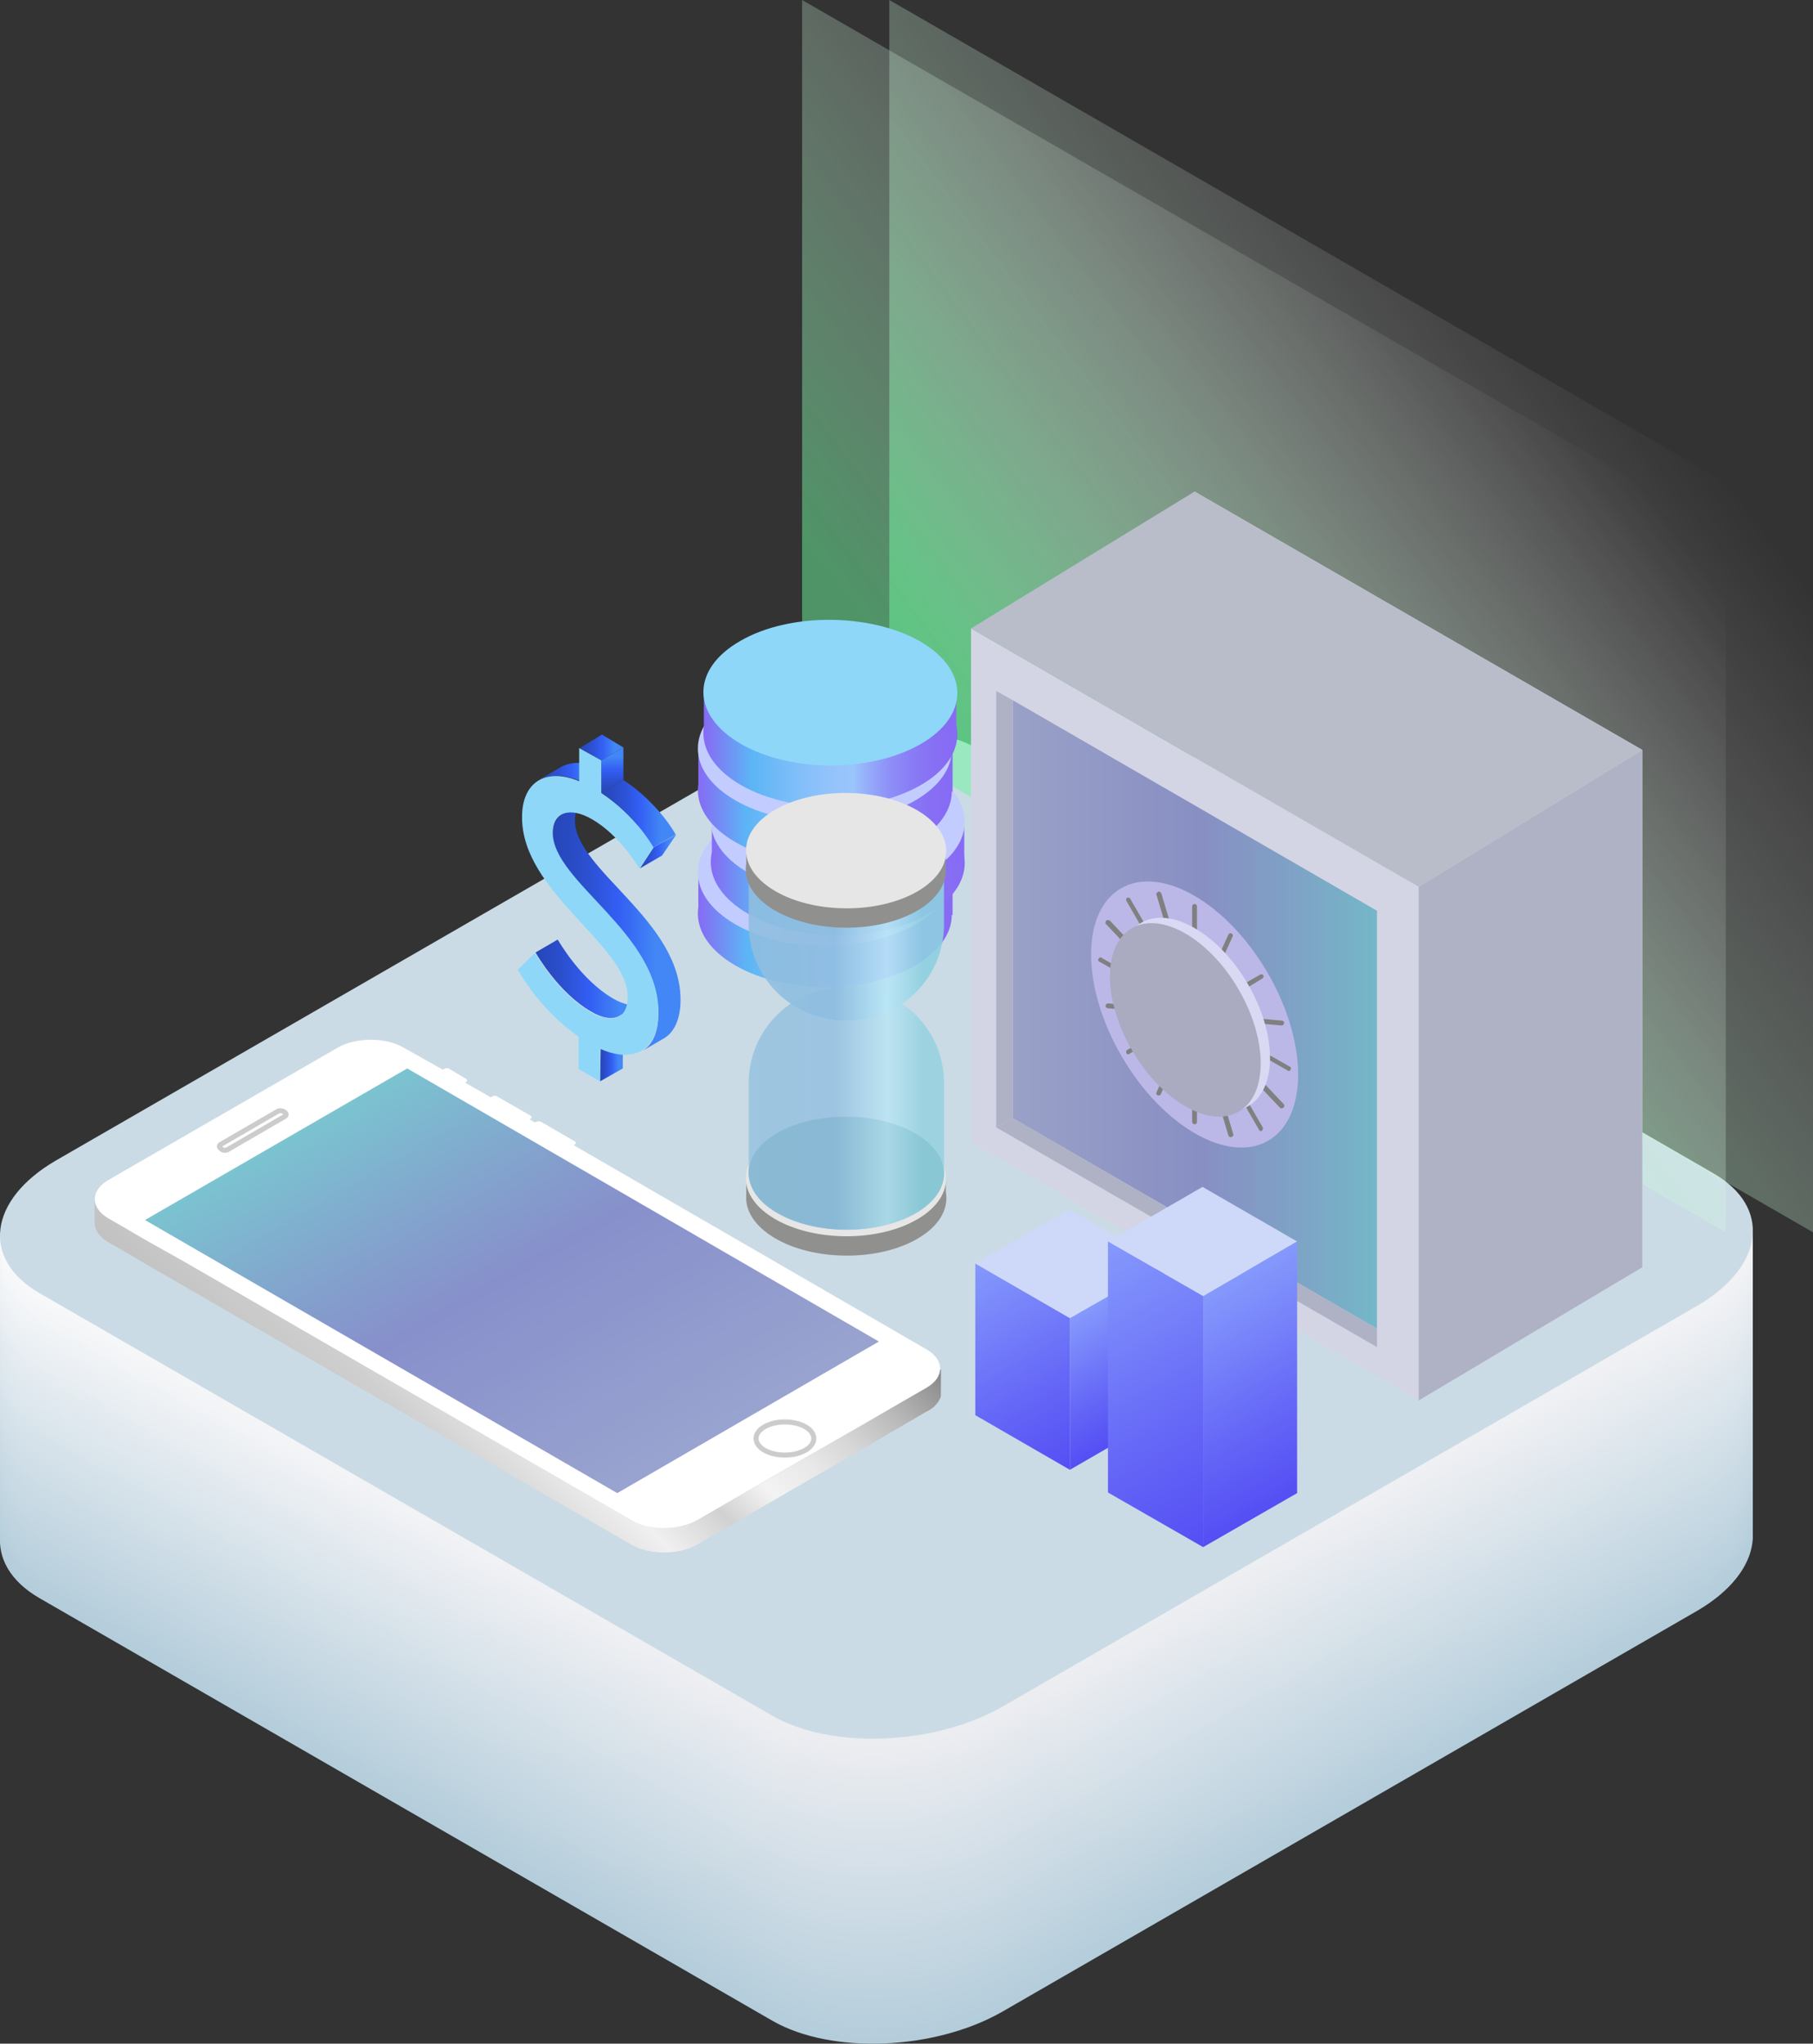 <svg width="361" height="407" viewBox="0 0 361 407" fill="none" xmlns="http://www.w3.org/2000/svg">
<rect x="0" y="0" width="361" height="407" fill="#333333" stroke="none"/>
<path d="M153.846 196.897L7.835 112.689C-3.782 105.967 -2.315 94.112 11.137 86.29L149.443 6.483C162.895 -1.339 183.561 -2.195 195.179 4.527L341.19 88.857C352.807 95.579 351.339 107.434 337.888 115.256L199.581 195.064C186.13 202.764 165.585 203.619 153.846 196.897Z" transform="translate(0 205.565)" fill="#B4CDDB"/>
<path d="M153.846 196.897L7.835 112.689C-3.782 105.967 -2.315 94.112 11.137 86.29L149.443 6.483C162.895 -1.339 183.561 -2.195 195.179 4.527L341.19 88.857C352.807 95.579 351.339 107.434 337.888 115.256L199.581 195.064C186.13 202.764 165.585 203.619 153.846 196.897Z" transform="translate(0 204.953)" fill="url(#paint0_linear)"/>
<path d="M153.846 196.897L7.835 112.689C-3.782 105.967 -2.315 94.112 11.137 86.29L149.443 6.483C162.895 -1.339 183.561 -2.195 195.179 4.527L341.19 88.857C352.807 95.579 351.339 107.434 337.888 115.256L199.581 195.064C186.13 202.764 165.585 203.619 153.846 196.897Z" transform="translate(0 204.342)" fill="url(#paint1_linear)"/>
<path d="M153.846 196.897L7.835 112.689C-3.782 105.967 -2.315 94.112 11.137 86.29L149.443 6.483C162.895 -1.339 183.561 -2.195 195.179 4.527L341.19 88.857C352.807 95.579 351.339 107.434 337.888 115.256L199.581 195.064C186.13 202.764 165.585 203.619 153.846 196.897Z" transform="translate(0 203.731)" fill="url(#paint2_linear)"/>
<path d="M153.846 196.897L7.835 112.689C-3.782 105.967 -2.315 94.112 11.137 86.29L149.443 6.483C162.895 -1.339 183.561 -2.195 195.179 4.527L341.19 88.857C352.807 95.579 351.339 107.434 337.888 115.256L199.581 195.064C186.13 202.886 165.585 203.741 153.846 196.897Z" transform="translate(0 203.12)" fill="url(#paint3_linear)"/>
<path d="M153.846 197.019L7.835 112.689C-3.782 105.967 -2.315 94.112 11.137 86.29L149.443 6.483C162.895 -1.339 183.561 -2.195 195.179 4.527L341.19 88.857C352.807 95.579 351.339 107.434 337.888 115.256L199.581 195.064C186.13 202.886 165.585 203.741 153.846 197.019Z" transform="translate(0 202.509)" fill="url(#paint4_linear)"/>
<path d="M153.846 196.897L7.835 112.689C-3.782 105.967 -2.315 94.112 11.137 86.29L149.443 6.483C162.895 -1.339 183.561 -2.195 195.179 4.527L341.19 88.857C352.807 95.579 351.339 107.434 337.888 115.256L199.581 195.064C186.13 202.764 165.585 203.619 153.846 196.897Z" transform="translate(0 202.02)" fill="url(#paint5_linear)"/>
<path d="M153.846 196.897L7.835 112.689C-3.782 105.967 -2.315 94.112 11.137 86.29L149.443 6.483C162.895 -1.339 183.561 -2.195 195.179 4.527L341.19 88.857C352.807 95.579 351.339 107.434 337.888 115.256L199.581 195.064C186.13 202.764 165.585 203.619 153.846 196.897Z" transform="translate(0 201.409)" fill="url(#paint6_linear)"/>
<path d="M153.846 196.897L7.835 112.689C-3.782 105.967 -2.315 94.112 11.137 86.29L149.443 6.483C162.895 -1.339 183.561 -2.195 195.179 4.527L341.19 88.857C352.807 95.579 351.339 107.434 337.888 115.256L199.581 195.064C186.13 202.764 165.585 203.619 153.846 196.897Z" transform="translate(0 200.798)" fill="url(#paint7_linear)"/>
<path d="M153.846 196.897L7.835 112.689C-3.782 105.967 -2.315 94.112 11.137 86.29L149.443 6.483C162.895 -1.339 183.561 -2.195 195.179 4.527L341.19 88.857C352.807 95.579 351.339 107.434 337.888 115.256L199.581 195.064C186.13 202.764 165.585 203.619 153.846 196.897Z" transform="translate(0 200.187)" fill="url(#paint8_linear)"/>
<path d="M153.846 196.897L7.835 112.689C-3.782 105.967 -2.315 94.112 11.137 86.29L149.443 6.483C162.895 -1.339 183.561 -2.195 195.179 4.527L341.19 88.857C352.807 95.579 351.339 107.434 337.888 115.256L199.581 195.064C186.13 202.886 165.585 203.741 153.846 196.897Z" transform="translate(0 199.576)" fill="url(#paint9_linear)"/>
<path d="M153.846 197.019L7.835 112.689C-3.782 105.967 -2.315 94.112 11.137 86.29L149.443 6.483C162.895 -1.339 183.561 -2.195 195.179 4.527L341.19 88.857C352.807 95.579 351.339 107.434 337.888 115.256L199.581 195.064C186.13 202.886 165.585 203.741 153.846 197.019Z" transform="translate(0 198.965)" fill="url(#paint10_linear)"/>
<path d="M153.846 197.019L7.835 112.689C-3.782 105.967 -2.315 94.112 11.137 86.29L149.443 6.483C162.895 -1.339 183.561 -2.195 195.179 4.527L341.19 88.979C352.807 95.701 351.339 107.556 337.888 115.378L199.581 195.186C186.13 202.886 165.585 203.741 153.846 197.019Z" transform="translate(0 198.354)" fill="url(#paint11_linear)"/>
<path d="M153.846 196.897L7.835 112.689C-3.782 105.967 -2.315 94.112 11.137 86.29L149.443 6.483C162.895 -1.339 183.561 -2.195 195.179 4.527L341.19 88.857C352.807 95.579 351.339 107.434 337.888 115.256L199.581 195.064C186.13 202.764 165.585 203.619 153.846 196.897Z" transform="translate(0 197.865)" fill="url(#paint12_linear)"/>
<path d="M153.846 196.897L7.835 112.689C-3.782 105.967 -2.315 94.112 11.137 86.29L149.443 6.483C162.895 -1.339 183.561 -2.195 195.179 4.527L341.19 88.857C352.807 95.579 351.339 107.434 337.888 115.256L199.581 195.064C186.13 202.764 165.585 203.619 153.846 196.897Z" transform="translate(0 197.254)" fill="url(#paint13_linear)"/>
<path d="M153.846 196.897L7.835 112.689C-3.782 105.967 -2.315 94.112 11.137 86.29L149.443 6.483C162.895 -1.339 183.561 -2.195 195.179 4.527L341.19 88.857C352.807 95.579 351.339 107.434 337.888 115.256L199.581 195.064C186.13 202.764 165.585 203.619 153.846 196.897Z" transform="translate(0 196.643)" fill="url(#paint14_linear)"/>
<path d="M153.846 196.897L7.835 112.689C-3.782 105.967 -2.315 94.112 11.137 86.29L149.443 6.483C162.895 -1.339 183.561 -2.195 195.179 4.527L341.19 88.857C352.807 95.579 351.339 107.434 337.888 115.256L199.581 195.064C186.13 202.764 165.585 203.619 153.846 196.897Z" transform="translate(0 196.031)" fill="url(#paint15_linear)"/>
<path d="M153.846 196.897L7.835 112.689C-3.782 105.967 -2.315 94.112 11.137 86.29L149.443 6.483C162.895 -1.339 183.561 -2.195 195.179 4.527L341.19 88.857C352.807 95.579 351.339 107.434 337.888 115.256L199.581 195.064C186.13 202.886 165.585 203.741 153.846 196.897Z" transform="translate(0 195.42)" fill="url(#paint16_linear)"/>
<path d="M153.846 197.019L7.835 112.689C-3.782 105.967 -2.315 94.112 11.137 86.29L149.443 6.483C162.895 -1.339 183.561 -2.195 195.179 4.527L341.19 88.857C352.807 95.579 351.339 107.434 337.888 115.256L199.581 195.064C186.13 202.886 165.585 203.741 153.846 197.019Z" transform="translate(0 194.809)" fill="url(#paint17_linear)"/>
<path d="M153.846 196.897L7.835 112.689C-3.782 105.967 -2.315 94.112 11.137 86.29L149.443 6.483C162.895 -1.339 183.561 -2.195 195.179 4.527L341.19 88.857C352.807 95.579 351.339 107.434 337.888 115.256L199.581 195.064C186.13 202.764 165.585 203.619 153.846 196.897Z" transform="translate(0 194.321)" fill="url(#paint18_linear)"/>
<path d="M153.846 196.897L7.835 112.689C-3.782 105.967 -2.315 94.112 11.137 86.29L149.443 6.483C162.895 -1.339 183.561 -2.195 195.179 4.527L341.19 88.857C352.807 95.579 351.339 107.434 337.888 115.256L199.581 194.942C186.13 202.764 165.585 203.619 153.846 196.897Z" transform="translate(0 193.71)" fill="url(#paint19_linear)"/>
<path d="M153.846 196.897L7.835 112.689C-3.782 105.967 -2.315 94.112 11.137 86.29L149.443 6.483C162.895 -1.339 183.561 -2.195 195.179 4.527L341.19 88.857C352.807 95.579 351.339 107.434 337.888 115.256L199.581 195.064C186.13 202.764 165.585 203.619 153.846 196.897Z" transform="translate(0 193.098)" fill="url(#paint20_linear)"/>
<path d="M153.846 196.897L7.835 112.689C-3.782 105.967 -2.315 94.112 11.137 86.29L149.443 6.483C162.895 -1.339 183.561 -2.195 195.179 4.527L341.19 88.857C352.807 95.579 351.339 107.434 337.888 115.256L199.581 195.064C186.13 202.764 165.585 203.619 153.846 196.897Z" transform="translate(0 192.487)" fill="url(#paint21_linear)"/>
<path d="M153.846 196.897L7.835 112.689C-3.782 105.967 -2.315 94.112 11.137 86.29L149.443 6.483C162.895 -1.339 183.561 -2.195 195.179 4.527L341.19 88.857C352.807 95.579 351.339 107.434 337.888 115.256L199.581 195.064C186.13 202.886 165.585 203.741 153.846 196.897Z" transform="translate(0 191.876)" fill="url(#paint22_linear)"/>
<path d="M153.846 197.019L7.835 112.689C-3.782 105.967 -2.315 94.112 11.137 86.29L149.443 6.483C162.895 -1.339 183.561 -2.195 195.179 4.527L341.19 88.857C352.807 95.579 351.339 107.434 337.888 115.256L199.581 195.064C186.13 202.886 165.585 203.741 153.846 197.019Z" transform="translate(0 191.265)" fill="url(#paint23_linear)"/>
<path d="M153.846 197.019L7.835 112.689C-3.782 105.967 -2.315 94.112 11.137 86.29L149.443 6.483C162.895 -1.339 183.561 -2.195 195.179 4.527L341.19 88.979C352.807 95.701 351.339 107.556 337.888 115.378L199.581 195.186C186.13 202.886 165.585 203.741 153.846 197.019Z" transform="translate(0 190.654)" fill="url(#paint24_linear)"/>
<path d="M153.846 196.897L7.835 112.689C-3.782 105.967 -2.315 94.112 11.137 86.29L149.443 6.483C162.895 -1.339 183.561 -2.195 195.179 4.527L341.19 88.857C352.807 95.579 351.339 107.434 337.888 115.256L199.581 195.064C186.13 202.764 165.585 203.619 153.846 196.897Z" transform="translate(0 190.165)" fill="url(#paint25_linear)"/>
<path d="M153.846 196.897L7.835 112.689C-3.782 105.967 -2.315 94.112 11.137 86.29L149.443 6.483C162.895 -1.339 183.561 -2.195 195.179 4.527L341.19 88.857C352.807 95.579 351.339 107.434 337.888 115.256L199.581 195.064C186.13 202.764 165.585 203.619 153.846 196.897Z" transform="translate(0 189.554)" fill="url(#paint26_linear)"/>
<path d="M153.846 196.897L7.835 112.689C-3.782 105.967 -2.315 94.112 11.137 86.29L149.443 6.483C162.895 -1.339 183.561 -2.195 195.179 4.527L341.19 88.857C352.807 95.579 351.339 107.434 337.888 115.256L199.581 195.064C186.13 202.764 165.585 203.619 153.846 196.897Z" transform="translate(0 188.943)" fill="url(#paint27_linear)"/>
<path d="M153.846 196.897L7.835 112.689C-3.782 105.967 -2.315 94.112 11.137 86.29L149.443 6.483C162.895 -1.339 183.561 -2.195 195.179 4.527L341.19 88.857C352.807 95.579 351.339 107.434 337.888 115.256L199.581 195.064C186.13 202.886 165.585 203.619 153.846 196.897Z" transform="translate(0 188.332)" fill="url(#paint28_linear)"/>
<path d="M153.846 196.897L7.835 112.567C-3.782 105.845 -2.315 93.99 11.137 86.168L149.443 6.483C162.895 -1.339 183.561 -2.195 195.179 4.527L341.19 88.735C352.807 95.457 351.339 107.312 337.888 115.134L199.581 194.942C186.13 202.764 165.585 203.619 153.846 196.897Z" transform="translate(0 187.843)" fill="url(#paint29_linear)"/>
<path d="M153.846 197.019L7.835 112.689C-3.782 105.967 -2.315 94.112 11.137 86.29L149.443 6.483C162.895 -1.339 183.561 -2.195 195.179 4.527L341.19 88.979C352.807 95.701 351.339 107.556 337.888 115.378L199.581 195.186C186.13 202.886 165.585 203.741 153.846 197.019Z" transform="translate(0 187.11)" fill="url(#paint30_linear)"/>
<path d="M153.846 196.897L7.835 112.689C-3.782 105.967 -2.315 94.112 11.137 86.29L149.443 6.483C162.895 -1.339 183.561 -2.195 195.179 4.527L341.19 88.857C352.807 95.579 351.339 107.434 337.888 115.256L199.581 195.064C186.13 202.764 165.585 203.619 153.846 196.897Z" transform="translate(0 186.621)" fill="url(#paint31_linear)"/>
<path d="M153.846 196.897L7.835 112.689C-3.782 105.967 -2.315 94.112 11.137 86.29L149.443 6.483C162.895 -1.339 183.561 -2.195 195.179 4.527L341.19 88.857C352.807 95.579 351.339 107.434 337.888 115.256L199.581 195.064C186.13 202.764 165.585 203.619 153.846 196.897Z" transform="translate(0 186.01)" fill="url(#paint32_linear)"/>
<path d="M153.846 196.897L7.835 112.689C-3.782 105.967 -2.315 94.112 11.137 86.29L149.443 6.483C162.895 -1.339 183.561 -2.195 195.179 4.527L341.19 88.857C352.807 95.579 351.339 107.434 337.888 115.256L199.581 195.064C186.13 202.764 165.585 203.619 153.846 196.897Z" transform="translate(0 185.399)" fill="url(#paint33_linear)"/>
<path d="M153.846 196.897L7.835 112.689C-3.782 105.967 -2.315 94.112 11.137 86.29L149.443 6.483C162.895 -1.339 183.561 -2.195 195.179 4.527L341.19 88.857C352.807 95.579 351.339 107.434 337.888 115.256L199.581 195.064C186.13 202.764 165.585 203.619 153.846 196.897Z" transform="translate(0 184.787)" fill="url(#paint34_linear)"/>
<path d="M153.846 196.897L7.835 112.689C-3.782 105.967 -2.315 94.112 11.137 86.29L149.443 6.483C162.895 -1.339 183.561 -2.195 195.179 4.527L341.19 88.857C352.807 95.579 351.339 107.434 337.888 115.256L199.581 195.064C186.13 202.886 165.585 203.741 153.846 196.897Z" transform="translate(0 184.176)" fill="url(#paint35_linear)"/>
<path d="M153.846 197.019L7.835 112.689C-3.782 105.967 -2.315 94.112 11.137 86.29L149.443 6.483C162.895 -1.339 183.561 -2.195 195.179 4.527L341.19 88.857C352.807 95.579 351.339 107.434 337.888 115.256L199.581 195.064C186.13 202.886 165.585 203.741 153.846 197.019Z" transform="translate(0 183.565)" fill="url(#paint36_linear)"/>
<path d="M153.846 196.897L7.835 112.689C-3.782 105.967 -2.315 94.112 11.137 86.29L149.443 6.483C162.895 -1.339 183.561 -2.195 195.179 4.527L341.19 88.857C352.807 95.579 351.339 107.434 337.888 115.256L199.581 195.064C186.13 202.764 165.585 203.619 153.846 196.897Z" transform="translate(0 183.076)" fill="url(#paint37_linear)"/>
<path d="M153.846 196.897L7.835 112.689C-3.782 105.967 -2.315 94.112 11.137 86.29L149.443 6.483C162.895 -1.339 183.561 -2.195 195.179 4.527L341.19 88.857C352.807 95.579 351.339 107.434 337.888 115.256L199.581 195.064C186.13 202.764 165.585 203.619 153.846 196.897Z" transform="translate(0 182.465)" fill="url(#paint38_linear)"/>
<path d="M153.846 196.897L7.835 112.689C-3.782 105.967 -2.315 94.112 11.137 86.29L149.443 6.483C162.895 -1.339 183.561 -2.195 195.179 4.527L341.19 88.857C352.807 95.579 351.339 107.434 337.888 115.256L199.581 195.064C186.13 202.764 165.585 203.619 153.846 196.897Z" transform="translate(0 181.854)" fill="url(#paint39_linear)"/>
<path d="M153.846 196.897L7.835 112.689C-3.782 105.967 -2.315 94.112 11.137 86.29L149.443 6.483C162.895 -1.339 183.561 -2.195 195.179 4.527L341.19 88.857C352.807 95.579 351.339 107.434 337.888 115.256L199.581 195.064C186.13 202.764 165.585 203.619 153.846 196.897Z" transform="translate(0 181.243)" fill="url(#paint40_linear)"/>
<path d="M153.846 196.897L7.835 112.689C-3.782 105.967 -2.315 94.112 11.137 86.29L149.443 6.483C162.895 -1.339 183.561 -2.195 195.179 4.527L341.19 88.857C352.807 95.579 351.339 107.434 337.888 115.256L199.581 195.064C186.13 202.886 165.585 203.741 153.846 196.897Z" transform="translate(0 180.632)" fill="url(#paint41_linear)"/>
<path d="M153.846 197.019L7.835 112.689C-3.782 105.967 -2.315 94.112 11.137 86.29L149.443 6.483C162.895 -1.339 183.561 -2.195 195.179 4.527L341.19 88.857C352.807 95.579 351.339 107.434 337.888 115.256L199.581 195.064C186.13 202.886 165.585 203.741 153.846 197.019Z" transform="translate(0 180.021)" fill="url(#paint42_linear)"/>
<path d="M153.846 197.019L7.835 112.689C-3.782 105.967 -2.315 94.112 11.137 86.29L149.443 6.483C162.895 -1.339 183.561 -2.195 195.179 4.527L341.19 88.979C352.807 95.701 351.339 107.556 337.888 115.378L199.581 195.186C186.13 202.886 165.585 203.741 153.846 197.019Z" transform="translate(0 179.41)" fill="url(#paint43_linear)"/>
<path d="M153.846 196.897L7.835 112.689C-3.782 105.967 -2.315 94.112 11.137 86.29L149.443 6.483C162.895 -1.339 183.561 -2.195 195.179 4.527L341.19 88.857C352.807 95.579 351.339 107.434 337.888 115.256L199.581 195.064C186.13 202.764 165.585 203.619 153.846 196.897Z" transform="translate(0 178.921)" fill="url(#paint44_linear)"/>
<path d="M153.846 196.897L7.835 112.689C-3.782 105.967 -2.315 94.112 11.137 86.29L149.443 6.483C162.895 -1.339 183.561 -2.195 195.179 4.527L341.19 88.857C352.807 95.579 351.339 107.434 337.888 115.256L199.581 195.064C186.13 202.764 165.585 203.619 153.846 196.897Z" transform="translate(0 178.31)" fill="url(#paint45_linear)"/>
<path d="M153.846 196.897L7.835 112.689C-3.782 105.967 -2.315 94.112 11.137 86.29L149.443 6.483C162.895 -1.339 183.561 -2.195 195.179 4.527L341.19 88.857C352.807 95.579 351.339 107.434 337.888 115.256L199.581 195.064C186.13 202.764 165.585 203.619 153.846 196.897Z" transform="translate(0 177.699)" fill="url(#paint46_linear)"/>
<path d="M153.846 196.897L7.835 112.689C-3.782 105.967 -2.315 94.112 11.137 86.29L149.443 6.483C162.895 -1.339 183.561 -2.195 195.179 4.527L341.19 88.857C352.807 95.579 351.339 107.434 337.888 115.256L199.581 195.064C186.13 202.764 165.585 203.619 153.846 196.897Z" transform="translate(0 177.088)" fill="url(#paint47_linear)"/>
<path d="M153.846 196.897L7.835 112.689C-3.782 105.967 -2.315 94.112 11.137 86.29L149.443 6.483C162.895 -1.339 183.561 -2.195 195.179 4.527L341.19 88.857C352.807 95.579 351.339 107.434 337.888 115.256L199.581 195.064C186.13 202.886 165.585 203.741 153.846 196.897Z" transform="translate(0 176.477)" fill="url(#paint48_linear)"/>
<path d="M153.846 197.019L7.835 112.689C-3.782 105.967 -2.315 94.112 11.137 86.29L149.443 6.483C162.895 -1.339 183.561 -2.195 195.179 4.527L341.19 88.857C352.807 95.579 351.339 107.434 337.888 115.256L199.581 195.064C186.13 202.886 165.585 203.741 153.846 197.019Z" transform="translate(0 175.866)" fill="url(#paint49_linear)"/>
<path d="M153.846 196.897L7.835 112.689C-3.782 105.967 -2.315 94.112 11.137 86.29L149.443 6.483C162.895 -1.339 183.561 -2.195 195.179 4.527L341.19 88.857C352.807 95.579 351.339 107.434 337.888 115.256L199.581 194.942C186.13 202.764 165.585 203.619 153.846 196.897Z" transform="translate(0 175.377)" fill="url(#paint50_linear)"/>
<path d="M153.846 196.897L7.835 112.689C-3.782 105.967 -2.315 94.112 11.137 86.29L149.443 6.483C162.895 -1.339 183.561 -2.195 195.179 4.527L341.19 88.857C352.807 95.579 351.339 107.434 337.888 115.256L199.581 195.064C186.13 202.764 165.585 203.619 153.846 196.897Z" transform="translate(0 174.766)" fill="url(#paint51_linear)"/>
<path d="M153.846 196.897L7.835 112.689C-3.782 105.967 -2.315 94.112 11.137 86.29L149.443 6.483C162.895 -1.339 183.561 -2.195 195.179 4.527L341.19 88.857C352.807 95.579 351.339 107.434 337.888 115.256L199.581 195.064C186.13 202.764 165.585 203.619 153.846 196.897Z" transform="translate(0 174.155)" fill="url(#paint52_linear)"/>
<path d="M153.846 196.897L7.835 112.689C-3.782 105.967 -2.315 94.112 11.137 86.29L149.443 6.483C162.895 -1.339 183.561 -2.195 195.179 4.527L341.19 88.857C352.807 95.579 351.339 107.434 337.888 115.256L199.581 195.064C186.13 202.764 165.585 203.619 153.846 196.897Z" transform="translate(0 173.544)" fill="url(#paint53_linear)"/>
<path d="M153.846 196.897L7.835 112.689C-3.782 105.967 -2.315 94.112 11.137 86.29L149.443 6.483C162.895 -1.339 183.561 -2.195 195.179 4.527L341.19 88.857C352.807 95.579 351.339 107.434 337.888 115.256L199.581 195.064C186.13 202.886 165.585 203.741 153.846 196.897Z" transform="translate(0 172.933)" fill="url(#paint54_linear)"/>
<path d="M153.846 197.019L7.835 112.689C-3.782 105.967 -2.315 94.112 11.137 86.29L149.443 6.483C162.895 -1.339 183.561 -2.195 195.179 4.527L341.19 88.857C352.807 95.579 351.339 107.434 337.888 115.256L199.581 195.064C186.13 202.886 165.585 203.741 153.846 197.019Z" transform="translate(0 172.321)" fill="url(#paint55_linear)"/>
<path d="M153.846 197.019L7.835 112.689C-3.782 105.967 -2.315 94.112 11.137 86.29L149.443 6.483C162.895 -1.339 183.561 -2.195 195.179 4.527L341.19 88.979C352.807 95.701 351.339 107.556 337.888 115.378L199.581 195.186C186.13 202.886 165.585 203.741 153.846 197.019Z" transform="translate(0 171.71)" fill="url(#paint56_linear)"/>
<path d="M153.846 196.897L7.835 112.689C-3.782 105.967 -2.315 94.112 11.137 86.29L149.443 6.483C162.895 -1.339 183.561 -2.195 195.179 4.527L341.19 88.857C352.807 95.579 351.339 107.434 337.888 115.256L199.581 195.064C186.13 202.764 165.585 203.619 153.846 196.897Z" transform="translate(0 171.221)" fill="url(#paint57_linear)"/>
<path d="M153.846 196.897L7.835 112.689C-3.782 105.967 -2.315 94.112 11.137 86.29L149.443 6.483C162.895 -1.339 183.561 -2.195 195.179 4.527L341.19 88.857C352.807 95.579 351.339 107.434 337.888 115.256L199.581 195.064C186.13 202.764 165.585 203.619 153.846 196.897Z" transform="translate(0 170.61)" fill="url(#paint58_linear)"/>
<path d="M153.846 196.897L7.835 112.689C-3.782 105.967 -2.315 94.112 11.137 86.29L149.443 6.483C162.895 -1.339 183.561 -2.195 195.179 4.527L341.19 88.857C352.807 95.579 351.339 107.434 337.888 115.256L199.581 195.064C186.13 202.764 165.585 203.619 153.846 196.897Z" transform="translate(0 169.999)" fill="url(#paint59_linear)"/>
<path d="M153.846 196.897L7.835 112.689C-3.782 105.967 -2.315 94.112 11.137 86.29L149.443 6.483C162.895 -1.339 183.561 -2.195 195.179 4.527L341.19 88.857C352.807 95.579 351.339 107.434 337.888 115.256L199.581 195.064C186.13 202.886 165.585 203.619 153.846 196.897Z" transform="translate(0 169.388)" fill="url(#paint60_linear)"/>
<path d="M153.846 197.019L7.835 112.689C-3.782 105.967 -2.315 94.112 11.137 86.29L149.443 6.483C162.895 -1.339 183.561 -2.195 195.179 4.527L341.19 88.857C352.807 95.579 351.339 107.434 337.888 115.256L199.581 195.064C186.13 202.886 165.585 203.741 153.846 197.019Z" transform="translate(0 168.777)" fill="url(#paint61_linear)"/>
<path d="M153.846 196.897L7.835 112.567C-3.782 105.845 -2.315 93.99 11.137 86.168L149.443 6.483C162.895 -1.339 183.561 -2.195 195.179 4.527L341.19 88.857C352.807 95.579 351.339 107.434 337.888 115.256L199.581 195.064C186.13 202.764 165.585 203.619 153.846 196.897Z" transform="translate(0 168.288)" fill="url(#paint62_linear)"/>
<path d="M153.846 196.897L7.835 112.689C-3.782 105.967 -2.315 94.112 11.137 86.29L149.443 6.483C162.895 -1.339 183.561 -2.195 195.179 4.527L341.19 88.857C352.807 95.579 351.339 107.434 337.888 115.256L199.581 195.064C186.13 202.764 165.585 203.619 153.846 196.897Z" transform="translate(0 167.677)" fill="url(#paint63_linear)"/>
<path d="M153.846 196.897L7.835 112.689C-3.782 105.967 -2.315 94.112 11.137 86.29L149.443 6.483C162.895 -1.339 183.561 -2.195 195.179 4.527L341.19 88.857C352.807 95.579 351.339 107.434 337.888 115.256L199.581 195.064C186.13 202.764 165.585 203.619 153.846 196.897Z" transform="translate(0 167.066)" fill="url(#paint64_linear)"/>
<path d="M153.846 196.897L7.835 112.689C-3.782 105.967 -2.315 94.112 11.137 86.29L149.443 6.483C162.895 -1.339 183.561 -2.195 195.179 4.527L341.19 88.857C352.807 95.579 351.339 107.434 337.888 115.256L199.581 195.064C186.13 202.764 165.585 203.619 153.846 196.897Z" transform="translate(0 166.455)" fill="url(#paint65_linear)"/>
<path d="M153.846 196.897L7.835 112.689C-3.782 105.967 -2.315 94.112 11.137 86.29L149.443 6.483C162.895 -1.339 183.561 -2.195 195.179 4.527L341.19 88.857C352.807 95.579 351.339 107.434 337.888 115.256L199.581 195.064C186.13 202.764 165.585 203.619 153.846 196.897Z" transform="translate(0 165.844)" fill="url(#paint66_linear)"/>
<path d="M153.846 196.897L7.835 112.689C-3.782 105.967 -2.315 94.112 11.137 86.29L149.443 6.483C162.895 -1.339 183.561 -2.195 195.179 4.527L341.19 88.857C352.807 95.579 351.339 107.434 337.888 115.256L199.581 195.064C186.13 202.886 165.585 203.741 153.846 196.897Z" transform="translate(0 165.233)" fill="url(#paint67_linear)"/>
<path d="M153.846 197.019L7.835 112.689C-3.782 105.967 -2.315 94.112 11.137 86.29L149.443 6.483C162.895 -1.339 183.561 -2.195 195.179 4.527L341.19 88.857C352.807 95.579 351.339 107.434 337.888 115.256L199.581 195.064C186.13 202.886 165.585 203.741 153.846 197.019Z" transform="translate(0 164.622)" fill="url(#paint68_linear)"/>
<path d="M153.846 196.897L7.835 112.689C-3.782 105.967 -2.315 94.112 11.137 86.29L149.443 6.483C162.895 -1.339 183.561 -2.195 195.179 4.527L341.19 88.857C352.807 95.579 351.339 107.434 337.888 115.256L199.581 195.064C186.13 202.764 165.585 203.619 153.846 196.897Z" transform="translate(0 164.133)" fill="url(#paint69_linear)"/>
<path d="M153.846 196.897L7.835 112.689C-3.782 105.967 -2.315 94.112 11.137 86.29L149.443 6.483C162.895 -1.339 183.561 -2.195 195.179 4.527L341.19 88.857C352.807 95.579 351.339 107.434 337.888 115.256L199.581 195.064C186.13 202.764 165.585 203.619 153.846 196.897Z" transform="translate(0 163.522)" fill="url(#paint70_linear)"/>
<path d="M153.846 196.897L7.835 112.689C-3.782 105.967 -2.315 94.112 11.137 86.29L149.443 6.483C162.895 -1.339 183.561 -2.195 195.179 4.527L341.19 88.857C352.807 95.579 351.339 107.434 337.888 115.256L199.581 195.064C186.13 202.764 165.585 203.619 153.846 196.897Z" transform="translate(0 162.911)" fill="url(#paint71_linear)"/>
<path d="M153.846 196.897L7.835 112.689C-3.782 105.967 -2.315 94.112 11.137 86.29L149.443 6.483C162.895 -1.339 183.561 -2.195 195.179 4.527L341.19 88.857C352.807 95.579 351.339 107.434 337.888 115.256L199.581 195.064C186.13 202.764 165.585 203.619 153.846 196.897Z" transform="translate(0 162.3)" fill="url(#paint72_linear)"/>
<path d="M153.846 196.897L7.835 112.689C-3.782 105.967 -2.315 94.112 11.137 86.29L149.443 6.483C162.895 -1.339 183.561 -2.195 195.179 4.527L341.19 88.857C352.807 95.579 351.339 107.434 337.888 115.256L199.581 195.064C186.13 202.886 165.585 203.741 153.846 196.897Z" transform="translate(0 161.688)" fill="url(#paint73_linear)"/>
<path d="M153.846 197.019L7.835 112.689C-3.782 105.967 -2.315 94.112 11.137 86.29L149.443 6.483C162.895 -1.339 183.561 -2.195 195.179 4.527L341.19 88.857C352.807 95.579 351.339 107.434 337.888 115.256L199.581 195.064C186.13 202.886 165.585 203.741 153.846 197.019Z" transform="translate(0 161.077)" fill="url(#paint74_linear)"/>
<path d="M153.846 197.019L7.835 112.689C-3.782 105.967 -2.315 94.112 11.137 86.29L149.443 6.483C162.895 -1.339 183.561 -2.195 195.179 4.527L341.19 88.979C352.807 95.701 351.339 107.556 337.888 115.378L199.581 195.186C186.13 202.886 165.585 203.741 153.846 197.019Z" transform="translate(0 160.466)" fill="url(#paint75_linear)"/>
<path d="M153.846 196.897L7.835 112.689C-3.782 105.967 -2.315 94.112 11.137 86.29L149.443 6.483C162.895 -1.339 183.561 -2.195 195.179 4.527L341.19 88.857C352.807 95.579 351.339 107.434 337.888 115.256L199.581 195.064C186.13 202.764 165.585 203.619 153.846 196.897Z" transform="translate(0 159.977)" fill="url(#paint76_linear)"/>
<path d="M153.846 196.897L7.835 112.689C-3.782 105.967 -2.315 94.112 11.137 86.29L149.443 6.483C162.895 -1.339 183.561 -2.195 195.179 4.527L341.19 88.857C352.807 95.579 351.339 107.434 337.888 115.256L199.581 195.064C186.13 202.764 165.585 203.619 153.846 196.897Z" transform="translate(0 159.366)" fill="url(#paint77_linear)"/>
<path d="M153.846 196.897L7.835 112.689C-3.782 105.967 -2.315 94.112 11.137 86.29L149.443 6.483C162.895 -1.339 183.561 -2.195 195.179 4.527L341.19 88.857C352.807 95.579 351.339 107.434 337.888 115.256L199.581 195.064C186.13 202.764 165.585 203.619 153.846 196.897Z" transform="translate(0 158.755)" fill="url(#paint78_linear)"/>
<path d="M153.846 196.897L7.835 112.689C-3.782 105.967 -2.315 94.112 11.137 86.29L149.443 6.483C162.895 -1.339 183.561 -2.195 195.179 4.527L341.19 88.857C352.807 95.579 351.339 107.434 337.888 115.256L199.581 195.064C186.13 202.764 165.585 203.619 153.846 196.897Z" transform="translate(0 158.144)" fill="url(#paint79_linear)"/>
<path d="M153.846 196.897L7.835 112.689C-3.782 105.967 -2.315 94.112 11.137 86.29L149.443 6.483C162.895 -1.339 183.561 -2.195 195.179 4.527L341.19 88.857C352.807 95.579 351.339 107.434 337.888 115.256L199.581 195.064C186.13 202.886 165.585 203.741 153.846 196.897Z" transform="translate(0 157.533)" fill="url(#paint80_linear)"/>
<path d="M153.846 197.019L7.835 112.689C-3.782 105.967 -2.315 94.112 11.137 86.29L149.443 6.483C162.895 -1.339 183.561 -2.195 195.179 4.527L341.19 88.857C352.807 95.579 351.339 107.434 337.888 115.256L199.581 195.064C186.13 202.886 165.585 203.741 153.846 197.019Z" transform="translate(0 156.922)" fill="url(#paint81_linear)"/>
<path d="M153.846 196.897L7.835 112.689C-3.782 105.967 -2.315 94.112 11.137 86.29L149.443 6.483C162.895 -1.339 183.561 -2.195 195.179 4.527L341.19 88.857C352.807 95.579 351.339 107.434 337.888 115.256L199.581 195.064C186.13 202.764 165.585 203.619 153.846 196.897Z" transform="translate(0 156.433)" fill="url(#paint82_linear)"/>
<path d="M153.846 196.897L7.835 112.689C-3.782 105.967 -2.315 94.112 11.137 86.29L149.443 6.483C162.895 -1.339 183.561 -2.195 195.179 4.527L341.19 88.857C352.807 95.579 351.339 107.434 337.888 115.256L199.581 194.942C186.13 202.764 165.585 203.619 153.846 196.897Z" transform="translate(0 155.822)" fill="url(#paint83_linear)"/>
<path d="M153.846 196.897L7.835 112.689C-3.782 105.967 -2.315 94.112 11.137 86.29L149.443 6.483C162.895 -1.339 183.561 -2.195 195.179 4.527L341.19 88.857C352.807 95.579 351.339 107.434 337.888 115.256L199.581 195.064C186.13 202.764 165.585 203.619 153.846 196.897Z" transform="translate(0 155.211)" fill="url(#paint84_linear)"/>
<path d="M153.846 196.897L7.835 112.689C-3.782 105.967 -2.315 94.112 11.137 86.29L149.443 6.483C162.895 -1.339 183.561 -2.195 195.179 4.527L341.19 88.857C352.807 95.579 351.339 107.434 337.888 115.256L199.581 195.064C186.13 202.764 165.585 203.619 153.846 196.897Z" transform="translate(0 154.6)" fill="url(#paint85_linear)"/>
<path d="M153.846 196.897L7.835 112.689C-3.782 105.967 -2.315 94.112 11.137 86.29L149.443 6.483C162.895 -1.339 183.561 -2.195 195.179 4.527L341.19 88.857C352.807 95.579 351.339 107.434 337.888 115.256L199.581 195.064C186.13 202.886 165.585 203.741 153.846 196.897Z" transform="translate(0 153.989)" fill="url(#paint86_linear)"/>
<path d="M153.846 197.019L7.835 112.689C-3.782 105.967 -2.315 94.112 11.137 86.29L149.443 6.483C162.895 -1.339 183.561 -2.195 195.179 4.527L341.19 88.857C352.807 95.579 351.339 107.434 337.888 115.256L199.581 195.064C186.13 202.886 165.585 203.741 153.846 197.019Z" transform="translate(0 153.378)" fill="url(#paint87_linear)"/>
<path d="M153.846 197.019L7.835 112.689C-3.782 105.967 -2.315 94.112 11.137 86.29L149.443 6.483C162.895 -1.339 183.561 -2.195 195.179 4.527L341.19 88.979C352.807 95.701 351.339 107.556 337.888 115.378L199.581 195.186C186.13 202.886 165.585 203.741 153.846 197.019Z" transform="translate(0 152.767)" fill="url(#paint88_linear)"/>
<path d="M153.846 196.897L7.835 112.689C-3.782 105.967 -2.315 94.112 11.137 86.29L149.443 6.483C162.895 -1.339 183.561 -2.195 195.179 4.527L341.19 88.857C352.807 95.579 351.339 107.434 337.888 115.256L199.581 195.064C186.13 202.764 165.585 203.619 153.846 196.897Z" transform="translate(0 152.278)" fill="url(#paint89_linear)"/>
<path d="M153.846 196.897L7.835 112.689C-3.782 105.967 -2.315 94.112 11.137 86.29L149.443 6.483C162.895 -1.339 183.561 -2.195 195.179 4.527L341.19 88.857C352.807 95.579 351.339 107.434 337.888 115.256L199.581 195.064C186.13 202.764 165.585 203.619 153.846 196.897Z" transform="translate(0 151.667)" fill="url(#paint90_linear)"/>
<path d="M153.846 196.897L7.835 112.689C-3.782 105.967 -2.315 94.112 11.137 86.29L149.443 6.483C162.895 -1.339 183.561 -2.195 195.179 4.527L341.19 88.857C352.807 95.579 351.339 107.434 337.888 115.256L199.581 195.064C186.13 202.764 165.585 203.619 153.846 196.897Z" transform="translate(0 151.056)" fill="url(#paint91_linear)"/>
<path d="M153.846 196.897L7.835 112.689C-3.782 105.967 -2.315 94.112 11.137 86.29L149.443 6.483C162.895 -1.339 183.561 -2.195 195.179 4.527L341.19 88.857C352.807 95.579 351.339 107.434 337.888 115.256L199.581 195.064C186.13 202.886 165.585 203.619 153.846 196.897Z" transform="translate(0 150.444)" fill="url(#paint92_linear)"/>
<path d="M153.846 196.897L7.835 112.567C-3.782 105.845 -2.315 93.99 11.137 86.168L149.443 6.483C162.895 -1.339 183.561 -2.195 195.179 4.527L341.19 88.735C352.807 95.457 351.339 107.312 337.888 115.134L199.581 194.942C186.13 202.764 165.585 203.619 153.846 196.897Z" transform="translate(0 149.956)" fill="url(#paint93_linear)"/>
<path d="M153.846 197.019L7.835 112.689C-3.782 105.967 -2.315 94.112 11.137 86.29L149.443 6.483C162.895 -1.339 183.561 -2.195 195.179 4.527L341.19 88.979C352.807 95.701 351.339 107.556 337.888 115.378L199.581 195.186C186.13 202.886 165.585 203.741 153.846 197.019Z" transform="translate(0 149.222)" fill="url(#paint94_linear)"/>
<path d="M153.846 196.897L7.835 112.689C-3.782 105.967 -2.315 94.112 11.137 86.29L149.443 6.483C162.895 -1.339 183.561 -2.195 195.179 4.527L341.19 88.857C352.807 95.579 351.339 107.434 337.888 115.256L199.581 195.064C186.13 202.764 165.585 203.619 153.846 196.897Z" transform="translate(0 148.734)" fill="url(#paint95_linear)"/>
<path d="M153.846 196.897L7.835 112.689C-3.782 105.967 -2.315 94.112 11.137 86.29L149.443 6.483C162.895 -1.339 183.561 -2.195 195.179 4.527L341.19 88.857C352.807 95.579 351.339 107.434 337.888 115.256L199.581 195.064C186.13 202.764 165.585 203.619 153.846 196.897Z" transform="translate(0 148.122)" fill="url(#paint96_linear)"/>
<path d="M153.846 196.897L7.835 112.689C-3.782 105.967 -2.315 94.112 11.137 86.29L149.443 6.483C162.895 -1.339 183.561 -2.195 195.179 4.527L341.19 88.857C352.807 95.579 351.339 107.434 337.888 115.256L199.581 195.064C186.13 202.764 165.585 203.619 153.846 196.897Z" transform="translate(0 147.511)" fill="url(#paint97_linear)"/>
<path d="M153.846 196.897L7.835 112.689C-3.782 105.967 -2.315 94.112 11.137 86.29L149.443 6.483C162.895 -1.339 183.561 -2.195 195.179 4.527L341.19 88.857C352.807 95.579 351.339 107.434 337.888 115.256L199.581 195.064C186.13 202.764 165.585 203.619 153.846 196.897Z" transform="translate(0 146.9)" fill="url(#paint98_linear)"/>
<path d="M153.846 196.897L7.835 112.689C-3.782 105.967 -2.315 94.112 11.137 86.29L149.443 6.483C162.895 -1.339 183.561 -2.195 195.179 4.527L341.19 88.857C352.807 95.579 351.339 107.434 337.888 115.256L199.581 195.064C186.13 202.886 165.585 203.741 153.846 196.897Z" transform="translate(0 146.289)" fill="url(#paint99_linear)"/>
<path d="M153.846 197.019L7.835 112.689C-3.782 105.967 -2.315 94.112 11.137 86.29L149.443 6.483C162.895 -1.339 183.561 -2.195 195.179 4.527L341.19 88.857C352.807 95.579 351.339 107.434 337.888 115.256L199.581 195.064C186.13 202.886 165.585 203.741 153.846 197.019Z" transform="translate(0 145.678)" fill="url(#paint100_linear)"/>
<path d="M153.846 196.897L7.835 112.689C-3.782 105.967 -2.315 94.112 11.137 86.29L149.443 6.483C162.895 -1.339 183.561 -2.195 195.179 4.527L341.19 88.857C352.807 95.579 351.339 107.434 337.888 115.256L199.581 195.064C186.13 202.764 165.585 203.619 153.846 196.897Z" transform="translate(0 144.823)" fill="#CADBE5"/>
<path d="M183.92 245.412L3.73191e-06 139.328V0L183.92 106.085V245.412Z" transform="translate(177.08)" fill="url(#paint101_linear)"/>
<path d="M183.92 245.412L7.46381e-06 139.328V0L183.92 106.085V245.412Z" transform="translate(159.715)" fill="url(#paint102_linear)"/>
<path d="M89.147 153.627L0 102.296V-1.86489e-06L89.147 51.453V153.627Z" transform="translate(237.857 97.896)" fill="#D3D5E5"/>
<path d="M89.147 153.749L7.46381e-06 102.296V1.86489e-06L89.147 51.453V153.749Z" transform="translate(193.344 125.151)" fill="#D3D5E5"/>
<path d="M44.513 103.029L0 129.55V27.255L44.513 -3.72978e-06V103.029Z" transform="translate(282.492 149.349)" fill="#AEB2C4"/>
<path d="M89.147 78.708L133.66 51.453L44.513 -1.86489e-06L7.46381e-06 27.255L89.147 78.708Z" transform="translate(193.345 97.896)" fill="#B9BDC9"/>
<path d="M78.998 136.15L-3.73191e-06 90.563V-1.86489e-06L78.998 45.587V136.15Z" transform="translate(198.358 133.95)" fill="#D3D5E5"/>
<path opacity="0.68" d="M72.516 125.151L-7.46381e-06 83.23V-1.86489e-06L72.516 41.92V125.151Z" transform="translate(201.66 139.45)" fill="url(#paint103_linear)"/>
<path d="M16.751 58.184C26.002 58.184 33.502 45.159 33.502 29.092C33.502 13.025 26.002 0 16.751 0C7.5 0 3.73136e-06 13.025 3.73136e-06 29.092C3.73136e-06 45.159 7.5 58.184 16.751 58.184Z" transform="matrix(0.863 -0.504 0.505 0.863 208.718 185.378)" fill="#BBB8E8"/>
<path d="M-3.73191e-06 1.833L3.302 -3.72978e-06L75.818 41.92V45.587L-3.73191e-06 1.833Z" transform="translate(198.358 222.68)" fill="#AEB2C4"/>
<path d="M-3.73191e-06 -1.86489e-06L3.302 1.833V85.063L-3.73191e-06 86.897V-1.86489e-06Z" transform="translate(198.358 137.617)" fill="#AEB2C4"/>
<path d="M0.489 6.111C0.245 6.111 7.46381e-06 5.866 7.46381e-06 5.622V0.489C7.46381e-06 0.244 0.245 3.72978e-06 0.489 3.72978e-06C0.734 3.72978e-06 0.978 0.244 0.978 0.489V5.622C0.978 5.989 0.856 6.111 0.489 6.111Z" transform="translate(237.368 180.026)" fill="#808080"/>
<path d="M2.234 6.754C1.989 6.754 1.867 6.632 1.745 6.388L0.033 0.644C-0.09 0.399 0.155 0.155 0.399 0.033C0.644 -0.09 0.889 0.155 1.011 0.399L2.723 6.143C2.845 6.388 2.601 6.632 2.356 6.754H2.234Z" transform="translate(230.242 177.549)" fill="#808080"/>
<path d="M3.597 6.406C3.475 6.406 3.23 6.284 3.23 6.161L0.051 0.662C-0.072 0.417 0.051 0.173 0.173 0.051C0.418 -0.072 0.662 0.051 0.784 0.173L3.964 5.673C4.086 5.917 3.964 6.161 3.842 6.284C3.719 6.406 3.719 6.406 3.597 6.406Z" transform="translate(224.232 178.753)" fill="#808080"/>
<path d="M4.666 5.347C4.544 5.347 4.421 5.347 4.299 5.225L0.141 0.825C-0.103 0.581 0.019 0.336 0.141 0.092C0.386 -0.031 0.63 -0.031 0.875 0.092L5.033 4.491C5.277 4.736 5.155 4.98 5.033 5.225C4.91 5.347 4.788 5.347 4.666 5.347Z" transform="translate(220.106 183.234)" fill="#808080"/>
<path d="M5.025 3.555C4.902 3.555 4.903 3.555 4.78 3.433L0.256 0.867C0.011 0.744 -0.111 0.5 0.133 0.255C0.256 0.011 0.622 -0.111 0.745 0.133L5.269 2.7C5.514 2.822 5.636 3.066 5.392 3.311C5.392 3.555 5.147 3.555 5.025 3.555Z" transform="translate(218.646 190.648)" fill="#808080"/>
<path d="M4.647 1.344C4.647 1.344 4.525 1.344 4.647 1.344L0.489 0.978C0.245 0.978 0 0.733 0 0.489C0 0.244 0.245 0 0.489 0L4.647 0.367C4.891 0.367 5.136 0.611 5.136 0.856C5.014 1.1 4.891 1.344 4.647 1.344Z" transform="translate(220.125 199.825)" fill="#808080"/>
<path d="M0.418 2.739C0.295 2.739 0.051 2.617 0.051 2.495C-0.072 2.251 0.051 2.006 0.173 1.884L3.352 0.051C3.597 -0.072 3.842 0.051 3.964 0.173C4.086 0.417 3.964 0.662 3.842 0.784L0.662 2.617C0.54 2.739 0.54 2.739 0.418 2.739Z" transform="translate(224.232 207.23)" fill="#808080"/>
<path d="M0.537 4.692C0.415 4.692 0.415 4.692 0.293 4.692C0.048 4.57 -0.074 4.326 0.048 4.081L1.76 0.292C1.882 0.048 2.127 -0.074 2.371 0.048C2.616 0.17 2.738 0.415 2.616 0.659L0.904 4.448C0.904 4.57 0.659 4.692 0.537 4.692Z" transform="translate(230.227 213.466)" fill="#808080"/>
<path d="M0.489 6.111C0.245 6.111 7.46381e-06 5.866 7.46381e-06 5.622V0.489C7.46381e-06 0.244 0.245 -3.72978e-06 0.489 -3.72978e-06C0.734 -3.72978e-06 0.978 0.244 0.978 0.489V5.622C0.978 5.989 0.734 6.111 0.489 6.111Z" transform="translate(237.368 217.791)" fill="#808080"/>
<path d="M2.234 6.754C1.989 6.754 1.867 6.632 1.745 6.388L0.033 0.644C-0.09 0.399 0.155 0.155 0.399 0.033C0.644 -0.09 0.889 0.155 1.011 0.399L2.723 6.143C2.845 6.388 2.601 6.632 2.356 6.754C2.234 6.754 2.234 6.754 2.234 6.754Z" transform="translate(242.838 219.714)" fill="#808080"/>
<path d="M3.597 6.406C3.475 6.406 3.23 6.284 3.23 6.162L0.051 0.662C-0.072 0.417 0.051 0.173 0.173 0.051C0.418 -0.072 0.662 0.051 0.784 0.173L3.964 5.673C4.086 5.917 3.964 6.161 3.842 6.284C3.842 6.406 3.719 6.406 3.597 6.406Z" transform="translate(247.467 218.841)" fill="#808080"/>
<path d="M4.666 5.347C4.544 5.347 4.421 5.347 4.299 5.225L0.141 0.825C-0.103 0.581 0.019 0.336 0.141 0.092C0.386 -0.031 0.63 -0.031 0.875 0.092L5.033 4.491C5.277 4.736 5.155 4.98 5.033 5.225C4.91 5.225 4.788 5.347 4.666 5.347Z" transform="translate(250.555 215.378)" fill="#808080"/>
<path d="M5.025 3.555C4.903 3.555 4.903 3.555 4.78 3.433L0.256 0.867C0.011 0.744 -0.111 0.5 0.133 0.255C0.256 0.011 0.622 -0.111 0.745 0.133L5.269 2.7C5.514 2.822 5.636 3.066 5.392 3.311C5.392 3.555 5.269 3.555 5.025 3.555Z" transform="translate(251.542 209.714)" fill="#808080"/>
<path d="M4.647 1.344C4.647 1.344 4.525 1.344 4.647 1.344L0.489 0.978C0.245 0.978 -7.46381e-06 0.733 -7.46381e-06 0.489C-7.46381e-06 0.244 0.245 0 0.489 0L4.647 0.367C4.891 0.367 5.136 0.611 5.136 0.856C5.014 1.222 4.891 1.344 4.647 1.344Z" transform="translate(250.574 202.881)" fill="#808080"/>
<path d="M0.418 2.739C0.295 2.739 0.051 2.617 0.051 2.495C-0.072 2.251 0.051 2.006 0.173 1.884L3.352 0.051C3.597 -0.072 3.842 0.051 3.964 0.173C4.086 0.417 3.964 0.662 3.842 0.784L0.662 2.739C0.54 2.739 0.418 2.739 0.418 2.739Z" transform="translate(247.589 194.03)" fill="#808080"/>
<path d="M0.537 4.692C0.415 4.692 0.415 4.692 0.293 4.692C0.048 4.57 -0.074 4.326 0.048 4.081L1.76 0.292C1.882 0.048 2.127 -0.074 2.371 0.048C2.616 0.17 2.738 0.415 2.616 0.659L0.904 4.448C0.904 4.57 0.659 4.692 0.537 4.692Z" transform="translate(242.823 185.844)" fill="#808080"/>
<path d="M12.227 42.293C18.98 42.293 24.454 32.826 24.454 21.147C24.454 9.468 18.98 0 12.227 0C5.474 0 0 9.468 0 21.147C0 32.826 5.474 42.293 12.227 42.293Z" transform="matrix(0.863 -0.504 0.505 0.863 216.636 189.954)" fill="#D9D9F4"/>
<path d="M12.227 42.293C18.98 42.293 24.454 32.826 24.454 21.147C24.454 9.468 18.98 -7.46064e-06 12.227 -7.46064e-06C5.474 -7.46064e-06 0 9.468 0 21.147C0 32.826 5.474 42.293 12.227 42.293Z" transform="matrix(0.863 -0.504 0.505 0.863 214.788 191.023)" fill="#AAAAC1"/>
<path d="M18.832 21.633L3.73191e-06 10.755L18.71 7.45955e-06L37.664 10.877L18.832 21.633Z" transform="translate(194.201 240.89)" fill="#CED8F9"/>
<path d="M18.832 21.755L3.73191e-06 10.877L18.71 -3.72978e-06L37.664 10.877L18.832 21.755Z" transform="translate(194.2 270.956)" fill="#CED8F9"/>
<path d="M-3.73191e-06 10.755V40.943L18.832 30.066V0L-3.73191e-06 10.755Z" transform="translate(213.033 251.768)" fill="url(#paint104_linear)"/>
<path d="M3.73191e-06 -7.45955e-06V30.188L18.832 41.065V10.877L3.73191e-06 -7.45955e-06Z" transform="translate(194.2 251.645)" fill="url(#paint105_linear)"/>
<path d="M18.954 21.755L-7.46381e-06 10.877L18.832 -7.45955e-06L37.664 10.877L18.954 21.755Z" transform="translate(220.615 236.368)" fill="#CED8F9"/>
<path d="M18.954 21.633L-7.46381e-06 10.755L18.832 -7.45955e-06L37.664 10.877L18.954 21.633Z" transform="translate(220.615 286.477)" fill="#CED8F9"/>
<path d="M-7.46381e-06 10.877V60.864L18.71 50.109V3.72978e-06L-7.46381e-06 10.877Z" transform="translate(239.569 247.246)" fill="url(#paint106_linear)"/>
<path d="M-7.46381e-06 3.72978e-06V49.987L18.954 60.864V10.877L-7.46381e-06 3.72978e-06Z" transform="translate(220.615 247.246)" fill="url(#paint107_linear)"/>
<path d="M-4.66488e-07 -7.45955e-06V4.155V4.644C-4.66488e-07 6.111 0.856 7.455 2.69 8.555L4.402 9.533L10.884 13.322L106.879 68.808C110.425 70.886 116.295 70.886 119.964 68.808L122.043 67.586L153.348 49.498L165.454 42.409L165.944 42.165C165.944 42.165 167.166 41.554 167.9 40.454C168.023 40.332 168.267 39.843 168.389 39.598C168.512 39.354 168.512 39.109 168.512 38.498V33.854L165.944 36.91L153.348 44.731L121.309 63.186L119.23 64.286L106.879 63.92L10.884 8.433L-4.66488e-07 -7.45955e-06Z" transform="translate(18.841 238.813)" fill="url(#paint108_linear)"/>
<path d="M10.853 40.301L2.66 35.535C-0.887 33.457 -0.887 30.035 2.66 27.957L48.395 1.558C52.064 -0.519 57.934 -0.519 61.48 1.558L69.306 5.958L69.551 5.836C69.795 5.591 70.407 5.591 70.651 5.836L73.953 7.791C74.198 8.036 74.198 8.28 73.953 8.402L73.709 8.525L78.845 11.458L79.089 11.336C79.334 11.091 79.945 11.091 80.19 11.336L86.793 15.124C87.038 15.369 87.038 15.613 86.793 15.736L86.549 15.858L87.649 16.469L87.894 16.347C88.138 16.224 88.628 16.224 88.872 16.347L95.598 20.258C95.843 20.38 95.843 20.624 95.598 20.869L95.353 20.991L165.668 61.689C169.215 63.767 169.215 67.189 165.668 69.267L119.933 95.666C116.264 97.743 110.395 97.743 106.848 95.666L18.068 44.334L10.853 40.301Z" transform="translate(18.871 207.067)" fill="white"/>
<path opacity="0.68" d="M4.66488e-07 30.188L52.217 7.45955e-06L146.133 54.387L94.039 84.574L4.66488e-07 30.188Z" transform="translate(28.868 212.781)" fill="url(#paint109_linear)"/>
<path d="M0.344 7.588C-0.023 7.344 -0.145 6.977 0.222 6.733L11.594 0.133C11.961 -0.111 12.572 0.011 12.939 0.255C13.306 0.5 13.428 0.867 13.062 1.111L1.689 7.711C1.322 7.955 0.711 7.955 0.344 7.588Z" transform="translate(43.688 221.202)" stroke="#CCCCCC" stroke-miterlimit="10"/>
<path d="M5.747 6.6C8.927 6.6 11.495 5.133 11.495 3.3C11.495 1.467 8.927 -3.72978e-06 5.747 -3.72978e-06C2.568 -3.72978e-06 -1.86595e-06 1.467 -1.86595e-06 3.3C-1.86595e-06 5.133 2.568 6.6 5.747 6.6Z" transform="translate(150.544 283.178)" stroke="#CCCCCC" stroke-miterlimit="10"/>
<path d="M43.137 4.278C53.042 10.022 53.042 19.189 43.137 24.811C33.231 30.433 17.334 30.433 7.429 24.688C-2.476 18.944 -2.476 9.778 7.429 4.156C17.334 -1.466 33.354 -1.344 43.137 4.278Z" transform="translate(138.957 167.559)" fill="url(#paint110_linear)"/>
<path d="M50.627 -7.45955e-06H-3.73191e-06V8.189H50.627V-7.45955e-06Z" transform="translate(139.049 174.037)" fill="url(#paint111_linear)"/>
<path d="M43.137 4.324C53.042 10.068 53.042 19.234 43.137 24.856C33.231 30.478 17.334 30.478 7.429 24.734C-2.476 18.99 -2.476 9.823 7.429 4.201C17.334 -1.421 33.354 -1.421 43.137 4.324Z" transform="translate(138.957 159.325)" fill="#C3CCFF"/>
<path d="M43.137 4.278C53.042 10.022 53.042 19.189 43.137 24.811C33.231 30.433 17.334 30.433 7.429 24.688C-2.476 18.944 -2.476 9.778 7.429 4.156C17.334 -1.466 33.354 -1.344 43.137 4.278Z" transform="translate(141.525 157.293)" fill="url(#paint112_linear)"/>
<path d="M50.26 -7.45955e-06H0V8.189H50.26V-7.45955e-06Z" transform="translate(141.739 163.649)" fill="url(#paint113_linear)"/>
<path d="M43.137 4.324C53.042 10.068 53.042 19.234 43.137 24.856C33.231 30.478 17.334 30.478 7.429 24.734C-2.476 18.99 -2.476 9.823 7.429 4.201C17.334 -1.421 33.354 -1.421 43.137 4.324Z" transform="translate(141.525 149.059)" fill="#C3CCFF"/>
<path d="M43.137 4.324C53.042 10.068 53.042 19.234 43.137 24.856C33.231 30.478 17.334 30.478 7.429 24.734C-2.476 18.99 -2.476 9.823 7.429 4.201C17.334 -1.421 33.354 -1.421 43.137 4.324Z" transform="translate(138.957 142.948)" fill="url(#paint114_linear)"/>
<path d="M50.627 3.72978e-06H-3.73191e-06V8.189H50.627V3.72978e-06Z" transform="translate(139.049 149.472)" fill="url(#paint115_linear)"/>
<path d="M43.137 4.232C53.042 9.976 53.042 19.142 43.137 24.764C33.231 30.386 17.334 30.386 7.429 24.642C-2.476 18.898 -2.476 9.732 7.429 4.11C17.334 -1.39 33.354 -1.39 43.137 4.232Z" transform="translate(138.957 134.729)" fill="#C3CCFF"/>
<path d="M43.137 4.232C53.042 9.976 53.042 19.142 43.137 24.764C33.231 30.386 17.334 30.386 7.429 24.642C-2.476 18.898 -2.476 9.732 7.429 4.11C17.212 -1.39 33.231 -1.39 43.137 4.232Z" transform="translate(140.058 131.674)" fill="url(#paint116_linear)"/>
<path d="M50.26 0H0V8.189H50.26V0Z" transform="translate(140.149 137.983)" fill="url(#paint117_linear)"/>
<path d="M43.137 4.278C53.042 10.022 53.042 19.189 43.137 24.811C33.231 30.433 17.334 30.433 7.429 24.688C-2.476 18.944 -2.476 9.778 7.429 4.156C17.212 -1.466 33.231 -1.344 43.137 4.278Z" transform="translate(140.058 123.439)" fill="#8ED7F9"/>
<path d="M11.488 39.866C17.833 39.866 22.977 30.941 22.977 19.933C22.977 8.924 17.833 -7.46381e-06 11.488 -7.46381e-06C5.144 -7.46381e-06 3.72978e-06 8.924 3.72978e-06 19.933C3.72978e-06 30.941 5.144 39.866 11.488 39.866Z" transform="translate(148.505 249.951) rotate(-89.689)" fill="#90908E"/>
<path d="M39.743 -7.45955e-06H0V4.522H39.743V-7.45955e-06Z" transform="translate(148.587 234.535)" fill="#90908E"/>
<path d="M11.488 39.866C17.833 39.866 22.977 30.941 22.977 19.933C22.977 8.924 17.833 -3.73191e-06 11.488 -3.73191e-06C5.144 -3.73191e-06 3.72978e-06 8.924 3.72978e-06 19.933C3.72978e-06 30.941 5.144 39.866 11.488 39.866Z" transform="translate(148.448 246.096) rotate(-89.689)" fill="#E6E6E6"/>
<path d="M11.244 38.887C17.454 38.887 22.488 30.182 22.488 19.444C22.488 8.705 17.454 3.73191e-06 11.244 3.73191e-06C5.034 3.73191e-06 7.45955e-06 8.705 7.45955e-06 19.444C7.45955e-06 30.182 5.034 38.887 11.244 38.887Z" transform="translate(149.015 244.773) rotate(-89.689)" fill="#7DACB7"/>
<path opacity="0.74" d="M38.909 36.543V19.066C38.909 8.555 30.349 3.72978e-06 19.465 3.72978e-06C8.582 3.72978e-06 0.022 8.555 0.022 19.188V36.543C-0.223 39.598 1.611 42.776 5.769 45.098C13.351 49.498 25.702 49.498 33.284 45.098C37.319 42.776 39.153 39.598 38.909 36.543Z" transform="translate(149.055 196.526)" fill="url(#paint118_linear)"/>
<path opacity="0.89" d="M38.887 -3.72978e-06V10.389C38.887 20.899 30.327 29.454 19.444 29.454C8.56 29.454 1.86595e-06 20.899 1.86595e-06 10.266V-3.72978e-06" transform="translate(149.076 173.793)" fill="url(#paint119_linear)"/>
<path d="M11.488 39.866C17.833 39.866 22.977 30.941 22.977 19.933C22.977 8.924 17.833 0 11.488 0C5.144 0 3.72978e-06 8.924 3.72978e-06 19.933C3.72978e-06 30.941 5.144 39.866 11.488 39.866Z" transform="translate(148.425 184.643) rotate(-89.689)" fill="#90908E"/>
<path d="M39.743 0H0V4.522H39.743V0Z" transform="translate(148.587 169.271)" fill="#90908E"/>
<path d="M11.488 39.866C17.833 39.866 22.977 30.941 22.977 19.933C22.977 8.924 17.833 3.73191e-06 11.488 3.73191e-06C5.144 3.73191e-06 3.72978e-06 8.924 3.72978e-06 19.933C3.72978e-06 30.941 5.144 39.866 11.488 39.866Z" transform="translate(148.491 180.789) rotate(-89.689)" fill="#E6E6E6"/>
<path d="M0.122 2.567L4.525 3.72978e-06V6.478L-3.73191e-06 9.044L0.122 2.567Z" transform="translate(119.483 206.303)" fill="url(#paint120_linear)"/>
<path d="M21.156 12.588L16.753 15.155C15.408 16.011 13.207 15.644 11.006 14.299C4.647 10.633 0.245 3.055 -3.73191e-06 2.567L4.402 7.45955e-06C4.647 0.367 8.927 7.944 15.408 11.733C17.732 13.077 19.811 13.444 21.156 12.588Z" transform="translate(106.643 187.115)" fill="url(#paint121_linear)"/>
<path d="M1.712 2.567L6.114 -3.72978e-06C5.014 0.611 4.402 1.833 4.402 3.667C4.402 13.444 25.558 23.588 25.436 39.476C25.436 43.143 24.213 45.831 22.134 47.054L17.732 49.62C19.933 48.398 21.033 45.709 21.033 42.043C21.033 26.277 0 16.133 0 6.233C0 4.522 0.611 3.3 1.712 2.567Z" transform="translate(110.067 159.738)" fill="url(#paint122_linear)"/>
<path d="M-3.73191e-06 3.422L4.402 0.856C6.359 -0.244 9.172 -0.367 12.473 0.978L8.071 3.544C4.769 2.2 2.079 2.322 -3.73191e-06 3.422Z" transform="translate(107.254 151.916)" fill="url(#paint123_linear)"/>
<path d="M1.86595e-06 2.689L4.402 -3.72978e-06L8.682 2.567L4.28 5.133L1.86595e-06 2.689Z" transform="translate(115.448 146.294)" fill="url(#paint124_linear)"/>
<path d="M1.86595e-06 2.567L4.402 3.72978e-06V6.478L1.86595e-06 9.044V2.567Z" transform="translate(119.728 148.861)" fill="url(#paint125_linear)"/>
<path d="M2.69 2.567L7.215 0L4.402 4.155L-3.73191e-06 6.722L2.69 2.567Z" transform="translate(127.432 166.215)" fill="url(#paint126_linear)"/>
<path d="M16.631 2.444V8.922C23.479 13.444 26.903 19.433 27.026 19.799L24.213 23.955C23.968 23.588 20.3 17.355 14.797 14.177C10.15 11.488 6.97 12.955 6.97 16.866C6.97 26.643 28.126 36.787 28.004 52.676C28.004 59.642 23.601 63.064 16.387 59.886V66.364L12.106 63.92V57.442C4.28 52.065 0.245 44.487 3.73191e-06 44.12L3.424 40.821C3.669 41.187 7.949 48.765 14.43 52.553C18.465 54.876 21.889 54.264 21.889 49.498C21.889 39.232 0.734 28.721 0.856 13.688C0.856 6.844 5.503 3.789 12.229 6.6V1.86489e-06L16.631 2.444Z" transform="translate(103.096 148.983)" fill="#8ED7F9"/>
<path d="M1.86595e-06 2.567L4.402 -1.86489e-06C11.25 4.522 14.675 10.511 14.797 10.877L10.394 13.444C10.272 13.2 6.848 7.089 1.86595e-06 2.567Z" transform="translate(119.728 155.338)" fill="url(#paint127_linear)"/>
<defs>
<linearGradient id="paint0_linear" x2="1" gradientUnits="userSpaceOnUse" gradientTransform="matrix(1.736 201.372 -203.512 0.578 275.39 -0.238)">
<stop stop-color="#B5CDDB"/>
<stop offset="1" stop-color="#B5CDDB"/>
</linearGradient>
<linearGradient id="paint1_linear" x2="1" gradientUnits="userSpaceOnUse" gradientTransform="matrix(3.49 201.364 -205.508 1.163 275.527 -0.498)">
<stop stop-color="#B5CEDC"/>
<stop offset="1" stop-color="#B5CEDB"/>
</linearGradient>
<linearGradient id="paint2_linear" x2="1" gradientUnits="userSpaceOnUse" gradientTransform="matrix(5.26 201.327 -207.536 1.752 275.64 -0.764)">
<stop stop-color="#B6CEDC"/>
<stop offset="1" stop-color="#B6CEDC"/>
</linearGradient>
<linearGradient id="paint3_linear" x2="1" gradientUnits="userSpaceOnUse" gradientTransform="matrix(7.048 201.301 -209.554 2.348 275.771 -1.021)">
<stop stop-color="#B7CFDC"/>
<stop offset="1" stop-color="#B6CEDC"/>
</linearGradient>
<linearGradient id="paint4_linear" x2="1" gradientUnits="userSpaceOnUse" gradientTransform="matrix(8.852 201.246 -211.603 2.949 275.878 -1.284)">
<stop stop-color="#B8CFDD"/>
<stop offset="1" stop-color="#B7CFDC"/>
</linearGradient>
<linearGradient id="paint5_linear" x2="1" gradientUnits="userSpaceOnUse" gradientTransform="matrix(10.674 201.203 -213.642 3.556 276.002 -1.66)">
<stop stop-color="#B8D0DD"/>
<stop offset="1" stop-color="#B7CFDC"/>
</linearGradient>
<linearGradient id="paint6_linear" x2="1" gradientUnits="userSpaceOnUse" gradientTransform="matrix(12.513 201.13 -215.713 4.169 276.103 -1.919)">
<stop stop-color="#B9D0DD"/>
<stop offset="1" stop-color="#B8CFDD"/>
</linearGradient>
<linearGradient id="paint7_linear" x2="1" gradientUnits="userSpaceOnUse" gradientTransform="matrix(14.369 201.068 -217.774 4.787 276.221 -2.17)">
<stop stop-color="#BAD1DE"/>
<stop offset="1" stop-color="#B8D0DD"/>
</linearGradient>
<linearGradient id="paint8_linear" x2="1" gradientUnits="userSpaceOnUse" gradientTransform="matrix(16.243 200.976 -219.866 5.411 276.315 -2.425)">
<stop stop-color="#BBD1DE"/>
<stop offset="1" stop-color="#B9D0DD"/>
</linearGradient>
<linearGradient id="paint9_linear" x2="1" gradientUnits="userSpaceOnUse" gradientTransform="matrix(18.133 200.897 -221.948 6.041 276.426 -2.673)">
<stop stop-color="#BBD2DF"/>
<stop offset="1" stop-color="#BAD0DD"/>
</linearGradient>
<linearGradient id="paint10_linear" x2="1" gradientUnits="userSpaceOnUse" gradientTransform="matrix(20.041 200.787 -224.062 6.677 276.514 -2.925)">
<stop stop-color="#BCD2DF"/>
<stop offset="1" stop-color="#BAD0DD"/>
</linearGradient>
<linearGradient id="paint11_linear" x2="1" gradientUnits="userSpaceOnUse" gradientTransform="matrix(21.968 200.689 -226.166 7.318 276.619 -3.169)">
<stop stop-color="#BDD3DF"/>
<stop offset="1" stop-color="#BBD1DE"/>
</linearGradient>
<linearGradient id="paint12_linear" x2="1" gradientUnits="userSpaceOnUse" gradientTransform="matrix(23.915 200.561 -228.301 7.965 276.702 -3.54)">
<stop stop-color="#BED3E0"/>
<stop offset="1" stop-color="#BBD1DE"/>
</linearGradient>
<linearGradient id="paint13_linear" x2="1" gradientUnits="userSpaceOnUse" gradientTransform="matrix(25.859 200.444 -230.426 8.618 276.796 -3.78)">
<stop stop-color="#BED4E0"/>
<stop offset="1" stop-color="#BCD1DE"/>
</linearGradient>
<linearGradient id="paint14_linear" x2="1" gradientUnits="userSpaceOnUse" gradientTransform="matrix(27.842 200.297 -232.583 9.277 276.872 -4.026)">
<stop stop-color="#BFD4E0"/>
<stop offset="1" stop-color="#BCD2DE"/>
</linearGradient>
<linearGradient id="paint15_linear" x2="1" gradientUnits="userSpaceOnUse" gradientTransform="matrix(29.841 200.163 -234.73 9.941 276.965 -4.263)">
<stop stop-color="#C0D5E1"/>
<stop offset="1" stop-color="#BDD2DE"/>
</linearGradient>
<linearGradient id="paint16_linear" x2="1" gradientUnits="userSpaceOnUse" gradientTransform="matrix(31.859 199.997 -236.908 10.611 277.035 -4.504)">
<stop stop-color="#C1D5E1"/>
<stop offset="1" stop-color="#BDD2DF"/>
</linearGradient>
<linearGradient id="paint17_linear" x2="1" gradientUnits="userSpaceOnUse" gradientTransform="matrix(33.871 199.844 -239.076 11.287 277.116 -4.738)">
<stop stop-color="#C1D6E1"/>
<stop offset="1" stop-color="#BED3DF"/>
</linearGradient>
<linearGradient id="paint18_linear" x2="1" gradientUnits="userSpaceOnUse" gradientTransform="matrix(35.924 199.66 -241.277 11.969 277.179 -5.098)">
<stop stop-color="#C2D6E2"/>
<stop offset="1" stop-color="#BFD3DF"/>
</linearGradient>
<linearGradient id="paint19_linear" x2="1" gradientUnits="userSpaceOnUse" gradientTransform="matrix(37.993 199.488 -243.466 12.656 277.259 -5.329)">
<stop stop-color="#C3D7E2"/>
<stop offset="1" stop-color="#BFD3DF"/>
</linearGradient>
<linearGradient id="paint20_linear" x2="1" gradientUnits="userSpaceOnUse" gradientTransform="matrix(40.08 199.285 -245.688 13.35 277.315 -5.563)">
<stop stop-color="#C4D7E2"/>
<stop offset="1" stop-color="#C0D4E0"/>
</linearGradient>
<linearGradient id="paint21_linear" x2="1" gradientUnits="userSpaceOnUse" gradientTransform="matrix(42.162 199.095 -247.899 14.049 277.383 -5.79)">
<stop stop-color="#C4D8E3"/>
<stop offset="1" stop-color="#C0D4E0"/>
</linearGradient>
<linearGradient id="paint22_linear" x2="1" gradientUnits="userSpaceOnUse" gradientTransform="matrix(44.284 198.873 -250.143 14.754 277.433 -6.021)">
<stop stop-color="#C5D8E3"/>
<stop offset="1" stop-color="#C1D4E0"/>
</linearGradient>
<linearGradient id="paint23_linear" x2="1" gradientUnits="userSpaceOnUse" gradientTransform="matrix(46.424 198.664 -252.375 15.465 277.498 -6.244)">
<stop stop-color="#C6D9E4"/>
<stop offset="1" stop-color="#C1D5E0"/>
</linearGradient>
<linearGradient id="paint24_linear" x2="1" gradientUnits="userSpaceOnUse" gradientTransform="matrix(48.581 198.423 -254.64 16.181 277.542 -6.471)">
<stop stop-color="#C7D9E4"/>
<stop offset="1" stop-color="#C2D5E0"/>
</linearGradient>
<linearGradient id="paint25_linear" x2="1" gradientUnits="userSpaceOnUse" gradientTransform="matrix(50.732 198.196 -256.894 16.904 277.596 -6.814)">
<stop stop-color="#C7DAE4"/>
<stop offset="1" stop-color="#C2D5E1"/>
</linearGradient>
<linearGradient id="paint26_linear" x2="1" gradientUnits="userSpaceOnUse" gradientTransform="matrix(52.924 197.936 -259.181 17.632 277.632 -7.037)">
<stop stop-color="#C8DAE5"/>
<stop offset="1" stop-color="#C3D6E1"/>
</linearGradient>
<linearGradient id="paint27_linear" x2="1" gradientUnits="userSpaceOnUse" gradientTransform="matrix(55.134 197.689 -261.455 18.366 277.685 -7.253)">
<stop stop-color="#C9DBE5"/>
<stop offset="1" stop-color="#C4D6E1"/>
</linearGradient>
<linearGradient id="paint28_linear" x2="1" gradientUnits="userSpaceOnUse" gradientTransform="matrix(57.361 197.41 -263.764 19.106 277.715 -7.473)">
<stop stop-color="#CADBE5"/>
<stop offset="1" stop-color="#C4D6E1"/>
</linearGradient>
<linearGradient id="paint29_linear" x2="1" gradientUnits="userSpaceOnUse" gradientTransform="matrix(59.583 197.145 -266.06 19.852 277.755 -7.808)">
<stop stop-color="#CADCE6"/>
<stop offset="1" stop-color="#C5D7E2"/>
</linearGradient>
<linearGradient id="paint30_linear" x2="1" gradientUnits="userSpaceOnUse" gradientTransform="matrix(61.845 196.847 -268.391 20.604 277.778 -7.901)">
<stop stop-color="#CBDCE6"/>
<stop offset="1" stop-color="#C5D7E2"/>
</linearGradient>
<linearGradient id="paint31_linear" x2="1" gradientUnits="userSpaceOnUse" gradientTransform="matrix(64.125 196.563 -270.709 21.362 277.817 -8.233)">
<stop stop-color="#CCDDE6"/>
<stop offset="1" stop-color="#C6D7E2"/>
</linearGradient>
<linearGradient id="paint32_linear" x2="1" gradientUnits="userSpaceOnUse" gradientTransform="matrix(66.423 196.245 -273.06 22.125 277.833 -8.445)">
<stop stop-color="#CDDDE7"/>
<stop offset="1" stop-color="#C6D7E2"/>
</linearGradient>
<linearGradient id="paint33_linear" x2="1" gradientUnits="userSpaceOnUse" gradientTransform="matrix(68.714 195.942 -275.4 22.894 277.86 -8.651)">
<stop stop-color="#CDDEE7"/>
<stop offset="1" stop-color="#C7D8E2"/>
</linearGradient>
<linearGradient id="paint34_linear" x2="1" gradientUnits="userSpaceOnUse" gradientTransform="matrix(71.047 195.606 -277.773 23.661 277.869 -8.866)">
<stop stop-color="#CEDEE7"/>
<stop offset="1" stop-color="#C7D8E3"/>
</linearGradient>
<linearGradient id="paint35_linear" x2="1" gradientUnits="userSpaceOnUse" gradientTransform="matrix(73.398 195.283 -280.134 24.452 277.894 -9.06)">
<stop stop-color="#CFDFE8"/>
<stop offset="1" stop-color="#C8D8E3"/>
</linearGradient>
<linearGradient id="paint36_linear" x2="1" gradientUnits="userSpaceOnUse" gradientTransform="matrix(75.766 194.927 -282.529 25.249 277.896 -9.257)">
<stop stop-color="#CFDFE8"/>
<stop offset="1" stop-color="#C9D9E3"/>
</linearGradient>
<linearGradient id="paint37_linear" x2="1" gradientUnits="userSpaceOnUse" gradientTransform="matrix(78.128 194.586 -284.911 26.028 277.91 -9.588)">
<stop stop-color="#D0E0E9"/>
<stop offset="1" stop-color="#C9D9E3"/>
</linearGradient>
<linearGradient id="paint38_linear" x2="1" gradientUnits="userSpaceOnUse" gradientTransform="matrix(80.532 194.211 -287.328 26.837 277.906 -9.781)">
<stop stop-color="#D1E0E9"/>
<stop offset="1" stop-color="#CAD9E3"/>
</linearGradient>
<linearGradient id="paint39_linear" x2="1" gradientUnits="userSpaceOnUse" gradientTransform="matrix(82.953 193.85 -289.732 27.627 277.916 -9.986)">
<stop stop-color="#D2E1E9"/>
<stop offset="1" stop-color="#CADAE4"/>
</linearGradient>
<linearGradient id="paint40_linear" x2="1" gradientUnits="userSpaceOnUse" gradientTransform="matrix(85.392 193.455 -292.17 28.448 277.905 -10.176)">
<stop stop-color="#D2E1EA"/>
<stop offset="1" stop-color="#CBDAE4"/>
</linearGradient>
<linearGradient id="paint41_linear" x2="1" gradientUnits="userSpaceOnUse" gradientTransform="matrix(87.825 193.075 -294.595 29.25 277.904 -10.377)">
<stop stop-color="#D3E2EA"/>
<stop offset="1" stop-color="#CBDAE4"/>
</linearGradient>
<linearGradient id="paint42_linear" x2="1" gradientUnits="userSpaceOnUse" gradientTransform="matrix(90.299 192.661 -297.055 30.083 277.886 -10.563)">
<stop stop-color="#D4E2EA"/>
<stop offset="1" stop-color="#CCDBE4"/>
</linearGradient>
<linearGradient id="paint43_linear" x2="1" gradientUnits="userSpaceOnUse" gradientTransform="matrix(92.792 192.262 -299.502 30.921 277.882 -10.743)">
<stop stop-color="#D5E3EB"/>
<stop offset="1" stop-color="#CCDBE5"/>
</linearGradient>
<linearGradient id="paint44_linear" x2="1" gradientUnits="userSpaceOnUse" gradientTransform="matrix(95.302 191.828 -301.983 31.741 277.857 -11.064)">
<stop stop-color="#D5E3EB"/>
<stop offset="1" stop-color="#CDDBE5"/>
</linearGradient>
<linearGradient id="paint45_linear" x2="1" gradientUnits="userSpaceOnUse" gradientTransform="matrix(97.805 191.41 -304.451 32.591 277.843 -11.24)">
<stop stop-color="#D6E4EB"/>
<stop offset="1" stop-color="#CEDCE5"/>
</linearGradient>
<linearGradient id="paint46_linear" x2="1" gradientUnits="userSpaceOnUse" gradientTransform="matrix(100.351 190.956 -306.955 33.423 277.811 -11.435)">
<stop stop-color="#D7E4EC"/>
<stop offset="1" stop-color="#CEDCE5"/>
</linearGradient>
<linearGradient id="paint47_linear" x2="1" gradientUnits="userSpaceOnUse" gradientTransform="matrix(102.915 190.518 -309.444 34.285 277.793 -11.608)">
<stop stop-color="#D8E5EC"/>
<stop offset="1" stop-color="#CFDCE5"/>
</linearGradient>
<linearGradient id="paint48_linear" x2="1" gradientUnits="userSpaceOnUse" gradientTransform="matrix(105.496 190.045 -311.969 35.154 277.754 -11.782)">
<stop stop-color="#D8E5EC"/>
<stop offset="1" stop-color="#CFDDE6"/>
</linearGradient>
<linearGradient id="paint49_linear" x2="1" gradientUnits="userSpaceOnUse" gradientTransform="matrix(108.07 189.588 -314.48 36.003 277.726 -11.968)">
<stop stop-color="#D9E6ED"/>
<stop offset="1" stop-color="#D0DDE6"/>
</linearGradient>
<linearGradient id="paint50_linear" x2="1" gradientUnits="userSpaceOnUse" gradientTransform="matrix(110.687 189.095 -317.026 36.883 277.68 -12.26)">
<stop stop-color="#DAE6ED"/>
<stop offset="1" stop-color="#D0DDE6"/>
</linearGradient>
<linearGradient id="paint51_linear" x2="1" gradientUnits="userSpaceOnUse" gradientTransform="matrix(113.322 188.618 -319.558 37.744 277.647 -12.443)">
<stop stop-color="#DBE7EE"/>
<stop offset="1" stop-color="#D1DDE6"/>
</linearGradient>
<linearGradient id="paint52_linear" x2="1" gradientUnits="userSpaceOnUse" gradientTransform="matrix(115.949 188.106 -322.127 38.636 277.592 -12.609)">
<stop stop-color="#DBE7EE"/>
<stop offset="1" stop-color="#D1DEE7"/>
</linearGradient>
<linearGradient id="paint53_linear" x2="1" gradientUnits="userSpaceOnUse" gradientTransform="matrix(118.62 187.609 -324.68 39.509 277.552 -12.787)">
<stop stop-color="#DCE8EE"/>
<stop offset="1" stop-color="#D2DEE7"/>
</linearGradient>
<linearGradient id="paint54_linear" x2="1" gradientUnits="userSpaceOnUse" gradientTransform="matrix(121.308 187.077 -327.27 40.413 277.492 -12.949)">
<stop stop-color="#DDE8EF"/>
<stop offset="1" stop-color="#D2DEE7"/>
</linearGradient>
<linearGradient id="paint55_linear" x2="1" gradientUnits="userSpaceOnUse" gradientTransform="matrix(124.015 186.561 -329.845 41.323 277.445 -13.107)">
<stop stop-color="#DEE9EF"/>
<stop offset="1" stop-color="#D3DFE7"/>
</linearGradient>
<linearGradient id="paint56_linear" x2="1" gradientUnits="userSpaceOnUse" gradientTransform="matrix(126.713 186.009 -332.456 42.214 277.376 -13.282)">
<stop stop-color="#DEE9EF"/>
<stop offset="1" stop-color="#D4DFE7"/>
</linearGradient>
<linearGradient id="paint57_linear" x2="1" gradientUnits="userSpaceOnUse" gradientTransform="matrix(129.455 185.473 -335.053 43.136 277.322 -13.559)">
<stop stop-color="#DFEAF0"/>
<stop offset="1" stop-color="#D4DFE8"/>
</linearGradient>
<linearGradient id="paint58_linear" x2="1" gradientUnits="userSpaceOnUse" gradientTransform="matrix(132.215 184.902 -337.686 44.038 277.247 -13.729)">
<stop stop-color="#E0EAF0"/>
<stop offset="1" stop-color="#D5E0E8"/>
</linearGradient>
<linearGradient id="paint59_linear" x2="1" gradientUnits="userSpaceOnUse" gradientTransform="matrix(134.993 184.346 -340.304 44.972 277.186 -13.88)">
<stop stop-color="#E1EBF0"/>
<stop offset="1" stop-color="#D5E0E8"/>
</linearGradient>
<linearGradient id="paint60_linear" x2="1" gradientUnits="userSpaceOnUse" gradientTransform="matrix(137.763 183.755 -342.959 45.886 277.103 -14.046)">
<stop stop-color="#E1EBF1"/>
<stop offset="1" stop-color="#D6E0E8"/>
</linearGradient>
<linearGradient id="paint61_linear" x2="1" gradientUnits="userSpaceOnUse" gradientTransform="matrix(140.577 183.179 -345.598 46.832 277.034 -14.193)">
<stop stop-color="#E2ECF1"/>
<stop offset="1" stop-color="#D6E1E9"/>
</linearGradient>
<linearGradient id="paint62_linear" x2="1" gradientUnits="userSpaceOnUse" gradientTransform="matrix(143.409 182.568 -348.274 47.784 276.946 -14.461)">
<stop stop-color="#E3ECF1"/>
<stop offset="1" stop-color="#D7E1E9"/>
</linearGradient>
<linearGradient id="paint63_linear" x2="1" gradientUnits="userSpaceOnUse" gradientTransform="matrix(146.258 181.973 -350.935 48.716 276.87 -14.62)">
<stop stop-color="#E4EDF2"/>
<stop offset="1" stop-color="#D7E1E9"/>
</linearGradient>
<linearGradient id="paint64_linear" x2="1" gradientUnits="userSpaceOnUse" gradientTransform="matrix(149.099 181.341 -353.633 49.68 276.773 -14.762)">
<stop stop-color="#E4EDF2"/>
<stop offset="1" stop-color="#D8E2E9"/>
</linearGradient>
<linearGradient id="paint65_linear" x2="1" gradientUnits="userSpaceOnUse" gradientTransform="matrix(151.985 180.726 -356.315 50.624 276.689 -14.917)">
<stop stop-color="#E5EEF3"/>
<stop offset="1" stop-color="#D9E2E9"/>
</linearGradient>
<linearGradient id="paint66_linear" x2="1" gradientUnits="userSpaceOnUse" gradientTransform="matrix(154.889 180.075 -359.034 51.6 276.587 -15.055)">
<stop stop-color="#E6EEF3"/>
<stop offset="1" stop-color="#D9E2EA"/>
</linearGradient>
<linearGradient id="paint67_linear" x2="1" gradientUnits="userSpaceOnUse" gradientTransform="matrix(157.81 179.44 -361.738 52.582 276.496 -15.191)">
<stop stop-color="#E6EFF3"/>
<stop offset="1" stop-color="#DAE3EA"/>
</linearGradient>
<linearGradient id="paint68_linear" x2="1" gradientUnits="userSpaceOnUse" gradientTransform="matrix(160.723 178.769 -364.479 53.544 276.385 -15.341)">
<stop stop-color="#E7EFF4"/>
<stop offset="1" stop-color="#DAE3EA"/>
</linearGradient>
<linearGradient id="paint69_linear" x2="1" gradientUnits="userSpaceOnUse" gradientTransform="matrix(163.68 178.114 -367.204 54.538 276.287 -15.594)">
<stop stop-color="#E8F0F4"/>
<stop offset="1" stop-color="#DBE3EA"/>
</linearGradient>
<linearGradient id="paint70_linear" x2="1" gradientUnits="userSpaceOnUse" gradientTransform="matrix(166.656 177.422 -369.967 55.511 276.17 -15.74)">
<stop stop-color="#E9F0F4"/>
<stop offset="1" stop-color="#DBE3EA"/>
</linearGradient>
<linearGradient id="paint71_linear" x2="1" gradientUnits="userSpaceOnUse" gradientTransform="matrix(169.65 176.748 -372.713 56.518 276.064 -15.867)">
<stop stop-color="#E9F1F5"/>
<stop offset="1" stop-color="#DCE4EB"/>
</linearGradient>
<linearGradient id="paint72_linear" x2="1" gradientUnits="userSpaceOnUse" gradientTransform="matrix(172.634 176.036 -375.497 57.503 275.94 -16.009)">
<stop stop-color="#EAF1F5"/>
<stop offset="1" stop-color="#DCE4EB"/>
</linearGradient>
<linearGradient id="paint73_linear" x2="1" gradientUnits="userSpaceOnUse" gradientTransform="matrix(175.664 175.342 -378.265 58.521 275.827 -16.133)">
<stop stop-color="#EBF2F5"/>
<stop offset="1" stop-color="#DDE4EB"/>
</linearGradient>
<linearGradient id="paint74_linear" x2="1" gradientUnits="userSpaceOnUse" gradientTransform="matrix(178.711 174.61 -381.071 59.546 275.695 -16.255)">
<stop stop-color="#ECF2F6"/>
<stop offset="1" stop-color="#DEE5EB"/>
</linearGradient>
<linearGradient id="paint75_linear" x2="1" gradientUnits="userSpaceOnUse" gradientTransform="matrix(181.777 173.896 -383.86 60.548 275.575 -16.39)">
<stop stop-color="#ECF3F6"/>
<stop offset="1" stop-color="#DEE5EC"/>
</linearGradient>
<linearGradient id="paint76_linear" x2="1" gradientUnits="userSpaceOnUse" gradientTransform="matrix(184.833 173.143 -386.688 61.585 275.436 -16.63)">
<stop stop-color="#EDF3F6"/>
<stop offset="1" stop-color="#DFE5EC"/>
</linearGradient>
<linearGradient id="paint77_linear" x2="1" gradientUnits="userSpaceOnUse" gradientTransform="matrix(187.935 172.409 -389.498 62.6 275.309 -16.761)">
<stop stop-color="#EEF4F7"/>
<stop offset="1" stop-color="#DFE6EC"/>
</linearGradient>
<linearGradient id="paint78_linear" x2="1" gradientUnits="userSpaceOnUse" gradientTransform="matrix(191.055 171.637 -392.347 63.648 275.163 -16.875)">
<stop stop-color="#EFF4F7"/>
<stop offset="1" stop-color="#E0E6EC"/>
</linearGradient>
<linearGradient id="paint79_linear" x2="1" gradientUnits="userSpaceOnUse" gradientTransform="matrix(194.193 170.883 -395.179 64.703 275.027 -16.987)">
<stop stop-color="#EFF5F8"/>
<stop offset="1" stop-color="#E0E6EC"/>
</linearGradient>
<linearGradient id="paint80_linear" x2="1" gradientUnits="userSpaceOnUse" gradientTransform="matrix(197.32 170.09 -398.05 65.736 274.875 -17.111)">
<stop stop-color="#F0F5F8"/>
<stop offset="1" stop-color="#E1E7ED"/>
</linearGradient>
<linearGradient id="paint81_linear" x2="1" gradientUnits="userSpaceOnUse" gradientTransform="matrix(200.494 169.316 -400.903 66.803 274.732 -17.22)">
<stop stop-color="#F1F6F8"/>
<stop offset="1" stop-color="#E1E7ED"/>
</linearGradient>
<linearGradient id="paint82_linear" x2="1" gradientUnits="userSpaceOnUse" gradientTransform="matrix(203.687 168.503 -403.796 67.847 274.572 -17.462)">
<stop stop-color="#F2F6F9"/>
<stop offset="1" stop-color="#E2E7ED"/>
</linearGradient>
<linearGradient id="paint83_linear" x2="1" gradientUnits="userSpaceOnUse" gradientTransform="matrix(206.897 167.708 -406.67 68.926 274.421 -17.566)">
<stop stop-color="#F2F7F9"/>
<stop offset="1" stop-color="#E3E8ED"/>
</linearGradient>
<linearGradient id="paint84_linear" x2="1" gradientUnits="userSpaceOnUse" gradientTransform="matrix(210.096 166.875 -409.584 69.983 274.255 -17.682)">
<stop stop-color="#F3F7F9"/>
<stop offset="1" stop-color="#E3E8EE"/>
</linearGradient>
<linearGradient id="paint85_linear" x2="1" gradientUnits="userSpaceOnUse" gradientTransform="matrix(213.343 166.06 -412.48 71.074 274.097 -17.782)">
<stop stop-color="#F4F8FA"/>
<stop offset="1" stop-color="#E4E8EE"/>
</linearGradient>
<linearGradient id="paint86_linear" x2="1" gradientUnits="userSpaceOnUse" gradientTransform="matrix(216.608 165.207 -415.416 72.171 273.922 -17.88)">
<stop stop-color="#F5F8FA"/>
<stop offset="1" stop-color="#E4E9EE"/>
</linearGradient>
<linearGradient id="paint87_linear" x2="1" gradientUnits="userSpaceOnUse" gradientTransform="matrix(219.89 164.372 -418.334 73.245 273.757 -17.99)">
<stop stop-color="#F5F9FA"/>
<stop offset="1" stop-color="#E5E9EE"/>
</linearGradient>
<linearGradient id="paint88_linear" x2="1" gradientUnits="userSpaceOnUse" gradientTransform="matrix(223.162 163.498 -421.291 74.355 273.576 -18.084)">
<stop stop-color="#F6F9FB"/>
<stop offset="1" stop-color="#E5E9EE"/>
</linearGradient>
<linearGradient id="paint89_linear" x2="1" gradientUnits="userSpaceOnUse" gradientTransform="matrix(226.481 162.643 -424.23 75.441 273.404 -18.312)">
<stop stop-color="#F7FAFB"/>
<stop offset="1" stop-color="#E6EAEF"/>
</linearGradient>
<linearGradient id="paint90_linear" x2="1" gradientUnits="userSpaceOnUse" gradientTransform="matrix(229.818 161.749 -427.208 76.562 273.214 -18.401)">
<stop stop-color="#F8FAFB"/>
<stop offset="1" stop-color="#E6EAEF"/>
</linearGradient>
<linearGradient id="paint91_linear" x2="1" gradientUnits="userSpaceOnUse" gradientTransform="matrix(233.173 160.874 -430.169 77.69 273.034 -18.49)">
<stop stop-color="#F8FBFC"/>
<stop offset="1" stop-color="#E7EAEF"/>
</linearGradient>
<linearGradient id="paint92_linear" x2="1" gradientUnits="userSpaceOnUse" gradientTransform="matrix(236.517 159.959 -433.169 78.794 272.839 -18.589)">
<stop stop-color="#F9FBFC"/>
<stop offset="1" stop-color="#E8EAEF"/>
</linearGradient>
<linearGradient id="paint93_linear" x2="1" gradientUnits="userSpaceOnUse" gradientTransform="matrix(239.908 159.064 -436.15 79.934 272.651 -18.796)">
<stop stop-color="#FAFCFD"/>
<stop offset="1" stop-color="#E8EBEF"/>
</linearGradient>
<linearGradient id="paint94_linear" x2="1" gradientUnits="userSpaceOnUse" gradientTransform="matrix(243.317 158.129 -439.172 81.05 272.447 -18.767)">
<stop stop-color="#FBFCFD"/>
<stop offset="1" stop-color="#E9EBF0"/>
</linearGradient>
<linearGradient id="paint95_linear" x2="1" gradientUnits="userSpaceOnUse" gradientTransform="matrix(246.745 157.213 -442.175 82.201 272.252 -18.971)">
<stop stop-color="#FBFDFD"/>
<stop offset="1" stop-color="#E9EBF0"/>
</linearGradient>
<linearGradient id="paint96_linear" x2="1" gradientUnits="userSpaceOnUse" gradientTransform="matrix(250.161 156.258 -445.219 83.329 272.042 -19.06)">
<stop stop-color="#FCFDFE"/>
<stop offset="1" stop-color="#EAECF0"/>
</linearGradient>
<linearGradient id="paint97_linear" x2="1" gradientUnits="userSpaceOnUse" gradientTransform="matrix(253.625 155.322 -448.243 84.493 271.84 -19.137)">
<stop stop-color="#FDFEFE"/>
<stop offset="1" stop-color="#EAECF0"/>
</linearGradient>
<linearGradient id="paint98_linear" x2="1" gradientUnits="userSpaceOnUse" gradientTransform="matrix(257.107 154.346 -451.308 85.664 271.621 -19.21)">
<stop stop-color="#FEFEFE"/>
<stop offset="1" stop-color="#EBECF1"/>
</linearGradient>
<linearGradient id="paint99_linear" x2="1" gradientUnits="userSpaceOnUse" gradientTransform="matrix(260.608 153.39 -454.354 86.809 271.41 -19.296)">
<stop stop-color="#FEFFFF"/>
<stop offset="1" stop-color="#EBEDF1"/>
</linearGradient>
<linearGradient id="paint100_linear" x2="1" gradientUnits="userSpaceOnUse" gradientTransform="translate(271.187 -19.364) scale(528.203 175.972) rotate(60.001)">
<stop stop-color="white"/>
<stop offset="1" stop-color="#ECEDF1"/>
</linearGradient>
<linearGradient id="paint101_linear" x2="1" gradientUnits="userSpaceOnUse" gradientTransform="matrix(88.664 -159.379 157.992 209.322 -31.41 97.749)">
<stop offset="0.121" stop-color="#6AF69B" stop-opacity="0.5"/>
<stop offset="0.263" stop-color="#97F9B9" stop-opacity="0.415"/>
<stop offset="0.404" stop-color="#BDFBD2" stop-opacity="0.33"/>
<stop offset="0.545" stop-color="#DAFDE6" stop-opacity="0.245"/>
<stop offset="0.684" stop-color="#EEFEF4" stop-opacity="0.162"/>
<stop offset="0.821" stop-color="#FBFFFC" stop-opacity="0.079"/>
<stop offset="0.953" stop-color="white" stop-opacity="0"/>
</linearGradient>
<linearGradient id="paint102_linear" x2="1" gradientUnits="userSpaceOnUse" gradientTransform="matrix(88.664 -159.38 157.992 209.322 -31.398 97.749)">
<stop offset="0.121" stop-color="#6AF69B" stop-opacity="0.5"/>
<stop offset="0.263" stop-color="#97F9B9" stop-opacity="0.415"/>
<stop offset="0.404" stop-color="#BDFBD2" stop-opacity="0.33"/>
<stop offset="0.545" stop-color="#DAFDE6" stop-opacity="0.245"/>
<stop offset="0.684" stop-color="#EEFEF4" stop-opacity="0.162"/>
<stop offset="0.821" stop-color="#FBFFFC" stop-opacity="0.079"/>
<stop offset="0.953" stop-color="white" stop-opacity="0"/>
</linearGradient>
<linearGradient id="paint103_linear" x2="1" gradientUnits="userSpaceOnUse" gradientTransform="translate(-0.039 26.311) scale(72.545 72.504)">
<stop stop-color="#7E89B8"/>
<stop offset="0.517" stop-color="#646EB2"/>
<stop offset="0.73" stop-color="#5886B5"/>
<stop offset="1" stop-color="#47A9BA"/>
</linearGradient>
<linearGradient id="paint104_linear" x2="1" gradientUnits="userSpaceOnUse" gradientTransform="translate(4.629 38.245) scale(26.075 26.06) rotate(-120)">
<stop stop-color="#544EF4"/>
<stop offset="0.397" stop-color="#6669F7"/>
<stop offset="1" stop-color="#8599FC"/>
</linearGradient>
<linearGradient id="paint105_linear" x2="1" gradientUnits="userSpaceOnUse" gradientTransform="translate(1.186 51.221) scale(44.954 44.929) rotate(-120)">
<stop stop-color="#544EF4"/>
<stop offset="0.397" stop-color="#6669F7"/>
<stop offset="1" stop-color="#8599FC"/>
</linearGradient>
<linearGradient id="paint106_linear" x2="1" gradientUnits="userSpaceOnUse" gradientTransform="translate(1.401 60.084) scale(43.384 43.359) rotate(-120)">
<stop stop-color="#544EF4"/>
<stop offset="0.397" stop-color="#6669F7"/>
<stop offset="1" stop-color="#8599FC"/>
</linearGradient>
<linearGradient id="paint107_linear" x2="1" gradientUnits="userSpaceOnUse" gradientTransform="translate(-1.92 72.937) scale(62.264 62.228) rotate(-120)">
<stop stop-color="#544EF4"/>
<stop offset="0.397" stop-color="#6669F7"/>
<stop offset="1" stop-color="#8599FC"/>
</linearGradient>
<linearGradient id="paint108_linear" x2="1" gradientUnits="userSpaceOnUse" gradientTransform="translate(13.629 19.973) scale(99.76 99.892) rotate(-44.944)">
<stop offset="0.007" stop-color="#C2C2C2"/>
<stop offset="0.177" stop-color="#CFCFCF"/>
<stop offset="0.364" stop-color="#F0F0F0"/>
<stop offset="0.488" stop-color="#D1D1D1"/>
<stop offset="0.585" stop-color="#F3F3F3"/>
<stop offset="0.681" stop-color="#E8E8E8"/>
<stop offset="0.775" stop-color="#D4D4D4"/>
<stop offset="0.869" stop-color="#B9B9B9"/>
<stop offset="0.962" stop-color="#959595"/>
<stop offset="1" stop-color="#858585"/>
</linearGradient>
<linearGradient id="paint109_linear" x2="1" gradientUnits="userSpaceOnUse" gradientTransform="matrix(-94.007 -54.351 81.41 -47.066 79.387 92.984)">
<stop stop-color="#6978B8"/>
<stop offset="0.517" stop-color="#4E5BB2"/>
<stop offset="0.687" stop-color="#4873B4"/>
<stop offset="1" stop-color="#3CA7BA"/>
</linearGradient>
<linearGradient id="paint110_linear" x2="1" gradientUnits="userSpaceOnUse" gradientTransform="translate(0.08 -10.698) scale(50.465 50.436)">
<stop stop-color="#866BF4"/>
<stop offset="0.19" stop-color="#5CB5F5"/>
<stop offset="0.191" stop-color="#5CB5F5"/>
<stop offset="0.358" stop-color="#7EBEF9"/>
<stop offset="0.497" stop-color="#93C3FB"/>
<stop offset="0.59" stop-color="#9AC5FC"/>
<stop offset="0.657" stop-color="#94A9FA"/>
<stop offset="0.741" stop-color="#8E8EF7"/>
<stop offset="0.826" stop-color="#897BF5"/>
<stop offset="0.912" stop-color="#876FF4"/>
<stop offset="1" stop-color="#866BF4"/>
</linearGradient>
<linearGradient id="paint111_linear" x2="1" gradientUnits="userSpaceOnUse" gradientTransform="translate(0.041 -21.193) scale(50.571 50.542)">
<stop stop-color="#866BF4"/>
<stop offset="0.19" stop-color="#5CB5F5"/>
<stop offset="0.191" stop-color="#5CB5F5"/>
<stop offset="0.358" stop-color="#7EBEF9"/>
<stop offset="0.497" stop-color="#93C3FB"/>
<stop offset="0.59" stop-color="#9AC5FC"/>
<stop offset="0.657" stop-color="#94A9FA"/>
<stop offset="0.741" stop-color="#8E8EF7"/>
<stop offset="0.826" stop-color="#897BF5"/>
<stop offset="0.912" stop-color="#876FF4"/>
<stop offset="1" stop-color="#866BF4"/>
</linearGradient>
<linearGradient id="paint112_linear" x2="1" gradientUnits="userSpaceOnUse" gradientTransform="translate(0.078 -10.691) scale(50.465 50.436)">
<stop stop-color="#866BF4"/>
<stop offset="0.19" stop-color="#5CB5F5"/>
<stop offset="0.191" stop-color="#5CB5F5"/>
<stop offset="0.358" stop-color="#7EBEF9"/>
<stop offset="0.497" stop-color="#93C3FB"/>
<stop offset="0.59" stop-color="#9AC5FC"/>
<stop offset="0.657" stop-color="#94A9FA"/>
<stop offset="0.741" stop-color="#8E8EF7"/>
<stop offset="0.826" stop-color="#897BF5"/>
<stop offset="0.912" stop-color="#876FF4"/>
<stop offset="1" stop-color="#866BF4"/>
</linearGradient>
<linearGradient id="paint113_linear" x2="1" gradientUnits="userSpaceOnUse" gradientTransform="translate(-0.046 -21.025) scale(50.199 50.17)">
<stop stop-color="#866BF4"/>
<stop offset="0.19" stop-color="#5CB5F5"/>
<stop offset="0.191" stop-color="#5CB5F5"/>
<stop offset="0.358" stop-color="#7EBEF9"/>
<stop offset="0.497" stop-color="#93C3FB"/>
<stop offset="0.59" stop-color="#9AC5FC"/>
<stop offset="0.657" stop-color="#94A9FA"/>
<stop offset="0.741" stop-color="#8E8EF7"/>
<stop offset="0.826" stop-color="#897BF5"/>
<stop offset="0.912" stop-color="#876FF4"/>
<stop offset="1" stop-color="#866BF4"/>
</linearGradient>
<linearGradient id="paint114_linear" x2="1" gradientUnits="userSpaceOnUse" gradientTransform="translate(0.08 -10.71) scale(50.465 50.436)">
<stop stop-color="#866BF4"/>
<stop offset="0.19" stop-color="#5CB5F5"/>
<stop offset="0.191" stop-color="#5CB5F5"/>
<stop offset="0.358" stop-color="#7EBEF9"/>
<stop offset="0.497" stop-color="#93C3FB"/>
<stop offset="0.59" stop-color="#9AC5FC"/>
<stop offset="0.657" stop-color="#94A9FA"/>
<stop offset="0.741" stop-color="#8E8EF7"/>
<stop offset="0.826" stop-color="#897BF5"/>
<stop offset="0.912" stop-color="#876FF4"/>
<stop offset="1" stop-color="#866BF4"/>
</linearGradient>
<linearGradient id="paint115_linear" x2="1" gradientUnits="userSpaceOnUse" gradientTransform="translate(0.041 -21.155) scale(50.571 50.542)">
<stop stop-color="#866BF4"/>
<stop offset="0.19" stop-color="#5CB5F5"/>
<stop offset="0.191" stop-color="#5CB5F5"/>
<stop offset="0.358" stop-color="#7EBEF9"/>
<stop offset="0.497" stop-color="#93C3FB"/>
<stop offset="0.59" stop-color="#9AC5FC"/>
<stop offset="0.657" stop-color="#94A9FA"/>
<stop offset="0.741" stop-color="#8E8EF7"/>
<stop offset="0.826" stop-color="#897BF5"/>
<stop offset="0.912" stop-color="#876FF4"/>
<stop offset="1" stop-color="#866BF4"/>
</linearGradient>
<linearGradient id="paint116_linear" x2="1" gradientUnits="userSpaceOnUse" gradientTransform="translate(0.006 -10.722) scale(50.465 50.436)">
<stop stop-color="#866BF4"/>
<stop offset="0.19" stop-color="#5CB5F5"/>
<stop offset="0.191" stop-color="#5CB5F5"/>
<stop offset="0.358" stop-color="#7EBEF9"/>
<stop offset="0.497" stop-color="#93C3FB"/>
<stop offset="0.59" stop-color="#9AC5FC"/>
<stop offset="0.657" stop-color="#94A9FA"/>
<stop offset="0.741" stop-color="#8E8EF7"/>
<stop offset="0.826" stop-color="#897BF5"/>
<stop offset="0.912" stop-color="#876FF4"/>
<stop offset="1" stop-color="#866BF4"/>
</linearGradient>
<linearGradient id="paint117_linear" x2="1" gradientUnits="userSpaceOnUse" gradientTransform="translate(0.056 -21.002) scale(50.199 50.17)">
<stop stop-color="#866BF4"/>
<stop offset="0.19" stop-color="#5CB5F5"/>
<stop offset="0.191" stop-color="#5CB5F5"/>
<stop offset="0.358" stop-color="#7EBEF9"/>
<stop offset="0.497" stop-color="#93C3FB"/>
<stop offset="0.59" stop-color="#9AC5FC"/>
<stop offset="0.657" stop-color="#94A9FA"/>
<stop offset="0.741" stop-color="#8E8EF7"/>
<stop offset="0.826" stop-color="#897BF5"/>
<stop offset="0.912" stop-color="#876FF4"/>
<stop offset="1" stop-color="#866BF4"/>
</linearGradient>
<linearGradient id="paint118_linear" x2="1" gradientUnits="userSpaceOnUse" gradientTransform="translate(-0.012 4.728) scale(38.906 38.884)">
<stop stop-color="#90BEDF"/>
<stop offset="0.443" stop-color="#8EBDE0"/>
<stop offset="0.71" stop-color="#B9E6F7"/>
<stop offset="0.889" stop-color="#8ED0E0"/>
</linearGradient>
<linearGradient id="paint119_linear" x2="1" gradientUnits="userSpaceOnUse" gradientTransform="translate(-0.02 -4.773) scale(38.88 38.857)">
<stop stop-color="#90BEDF"/>
<stop offset="0.443" stop-color="#8EBDE0"/>
<stop offset="0.71" stop-color="#B9E6F7"/>
<stop offset="0.889" stop-color="#8ED0E0"/>
</linearGradient>
<linearGradient id="paint120_linear" x2="1" gradientUnits="userSpaceOnUse" gradientTransform="translate(0.059 2.273) scale(4.479 4.477)">
<stop stop-color="#2747BA"/>
<stop offset="0.122" stop-color="#284AC1"/>
<stop offset="0.297" stop-color="#2C51D4"/>
<stop offset="0.504" stop-color="#335EF3"/>
<stop offset="0.51" stop-color="#335EF4"/>
<stop offset="0.8" stop-color="#4287F5"/>
</linearGradient>
<linearGradient id="paint121_linear" x2="1" gradientUnits="userSpaceOnUse" gradientTransform="translate(-0.06 -2.794) scale(21.233 21.221)">
<stop stop-color="#2747BA"/>
<stop offset="0.122" stop-color="#284AC1"/>
<stop offset="0.297" stop-color="#2C51D4"/>
<stop offset="0.504" stop-color="#335EF3"/>
<stop offset="0.51" stop-color="#335EF4"/>
<stop offset="0.8" stop-color="#4287F5"/>
</linearGradient>
<linearGradient id="paint122_linear" x2="1" gradientUnits="userSpaceOnUse" gradientTransform="translate(0.011 12.027) scale(25.528 25.513)">
<stop stop-color="#2747BA"/>
<stop offset="0.122" stop-color="#284AC1"/>
<stop offset="0.297" stop-color="#2C51D4"/>
<stop offset="0.504" stop-color="#335EF3"/>
<stop offset="0.51" stop-color="#335EF4"/>
<stop offset="0.8" stop-color="#4287F5"/>
</linearGradient>
<linearGradient id="paint123_linear" x2="1" gradientUnits="userSpaceOnUse" gradientTransform="translate(0.056 -4.464) scale(12.521 12.514)">
<stop stop-color="#2747BA"/>
<stop offset="0.122" stop-color="#284AC1"/>
<stop offset="0.297" stop-color="#2C51D4"/>
<stop offset="0.504" stop-color="#335EF3"/>
<stop offset="0.51" stop-color="#335EF4"/>
<stop offset="0.8" stop-color="#4287F5"/>
</linearGradient>
<linearGradient id="paint124_linear" x2="1" gradientUnits="userSpaceOnUse" gradientTransform="translate(-0.059 -1.807) scale(8.796 8.791)">
<stop stop-color="#2747BA"/>
<stop offset="0.122" stop-color="#284AC1"/>
<stop offset="0.297" stop-color="#2C51D4"/>
<stop offset="0.504" stop-color="#335EF3"/>
<stop offset="0.51" stop-color="#335EF4"/>
<stop offset="0.8" stop-color="#4287F5"/>
</linearGradient>
<linearGradient id="paint125_linear" x2="1" gradientUnits="userSpaceOnUse" gradientTransform="translate(-2.342 9.09) scale(9.119 9.114) rotate(-90)">
<stop stop-color="#2747BA"/>
<stop offset="0.122" stop-color="#284AC1"/>
<stop offset="0.297" stop-color="#2C51D4"/>
<stop offset="0.504" stop-color="#335EF3"/>
<stop offset="0.51" stop-color="#335EF4"/>
<stop offset="0.8" stop-color="#4287F5"/>
</linearGradient>
<linearGradient id="paint126_linear" x2="1" gradientUnits="userSpaceOnUse" gradientTransform="translate(-0.06 -0.219) scale(7.228 7.224)">
<stop stop-color="#2747BA"/>
<stop offset="0.122" stop-color="#284AC1"/>
<stop offset="0.297" stop-color="#2C51D4"/>
<stop offset="0.504" stop-color="#335EF3"/>
<stop offset="0.51" stop-color="#335EF4"/>
<stop offset="0.8" stop-color="#4287F5"/>
</linearGradient>
<linearGradient id="paint127_linear" x2="1" gradientUnits="userSpaceOnUse" gradientTransform="translate(-0.023 -0.691) scale(14.896 14.887)">
<stop stop-color="#2747BA"/>
<stop offset="0.122" stop-color="#284AC1"/>
<stop offset="0.297" stop-color="#2C51D4"/>
<stop offset="0.504" stop-color="#335EF3"/>
<stop offset="0.51" stop-color="#335EF4"/>
<stop offset="0.8" stop-color="#4287F5"/>
</linearGradient>
</defs>
</svg>
